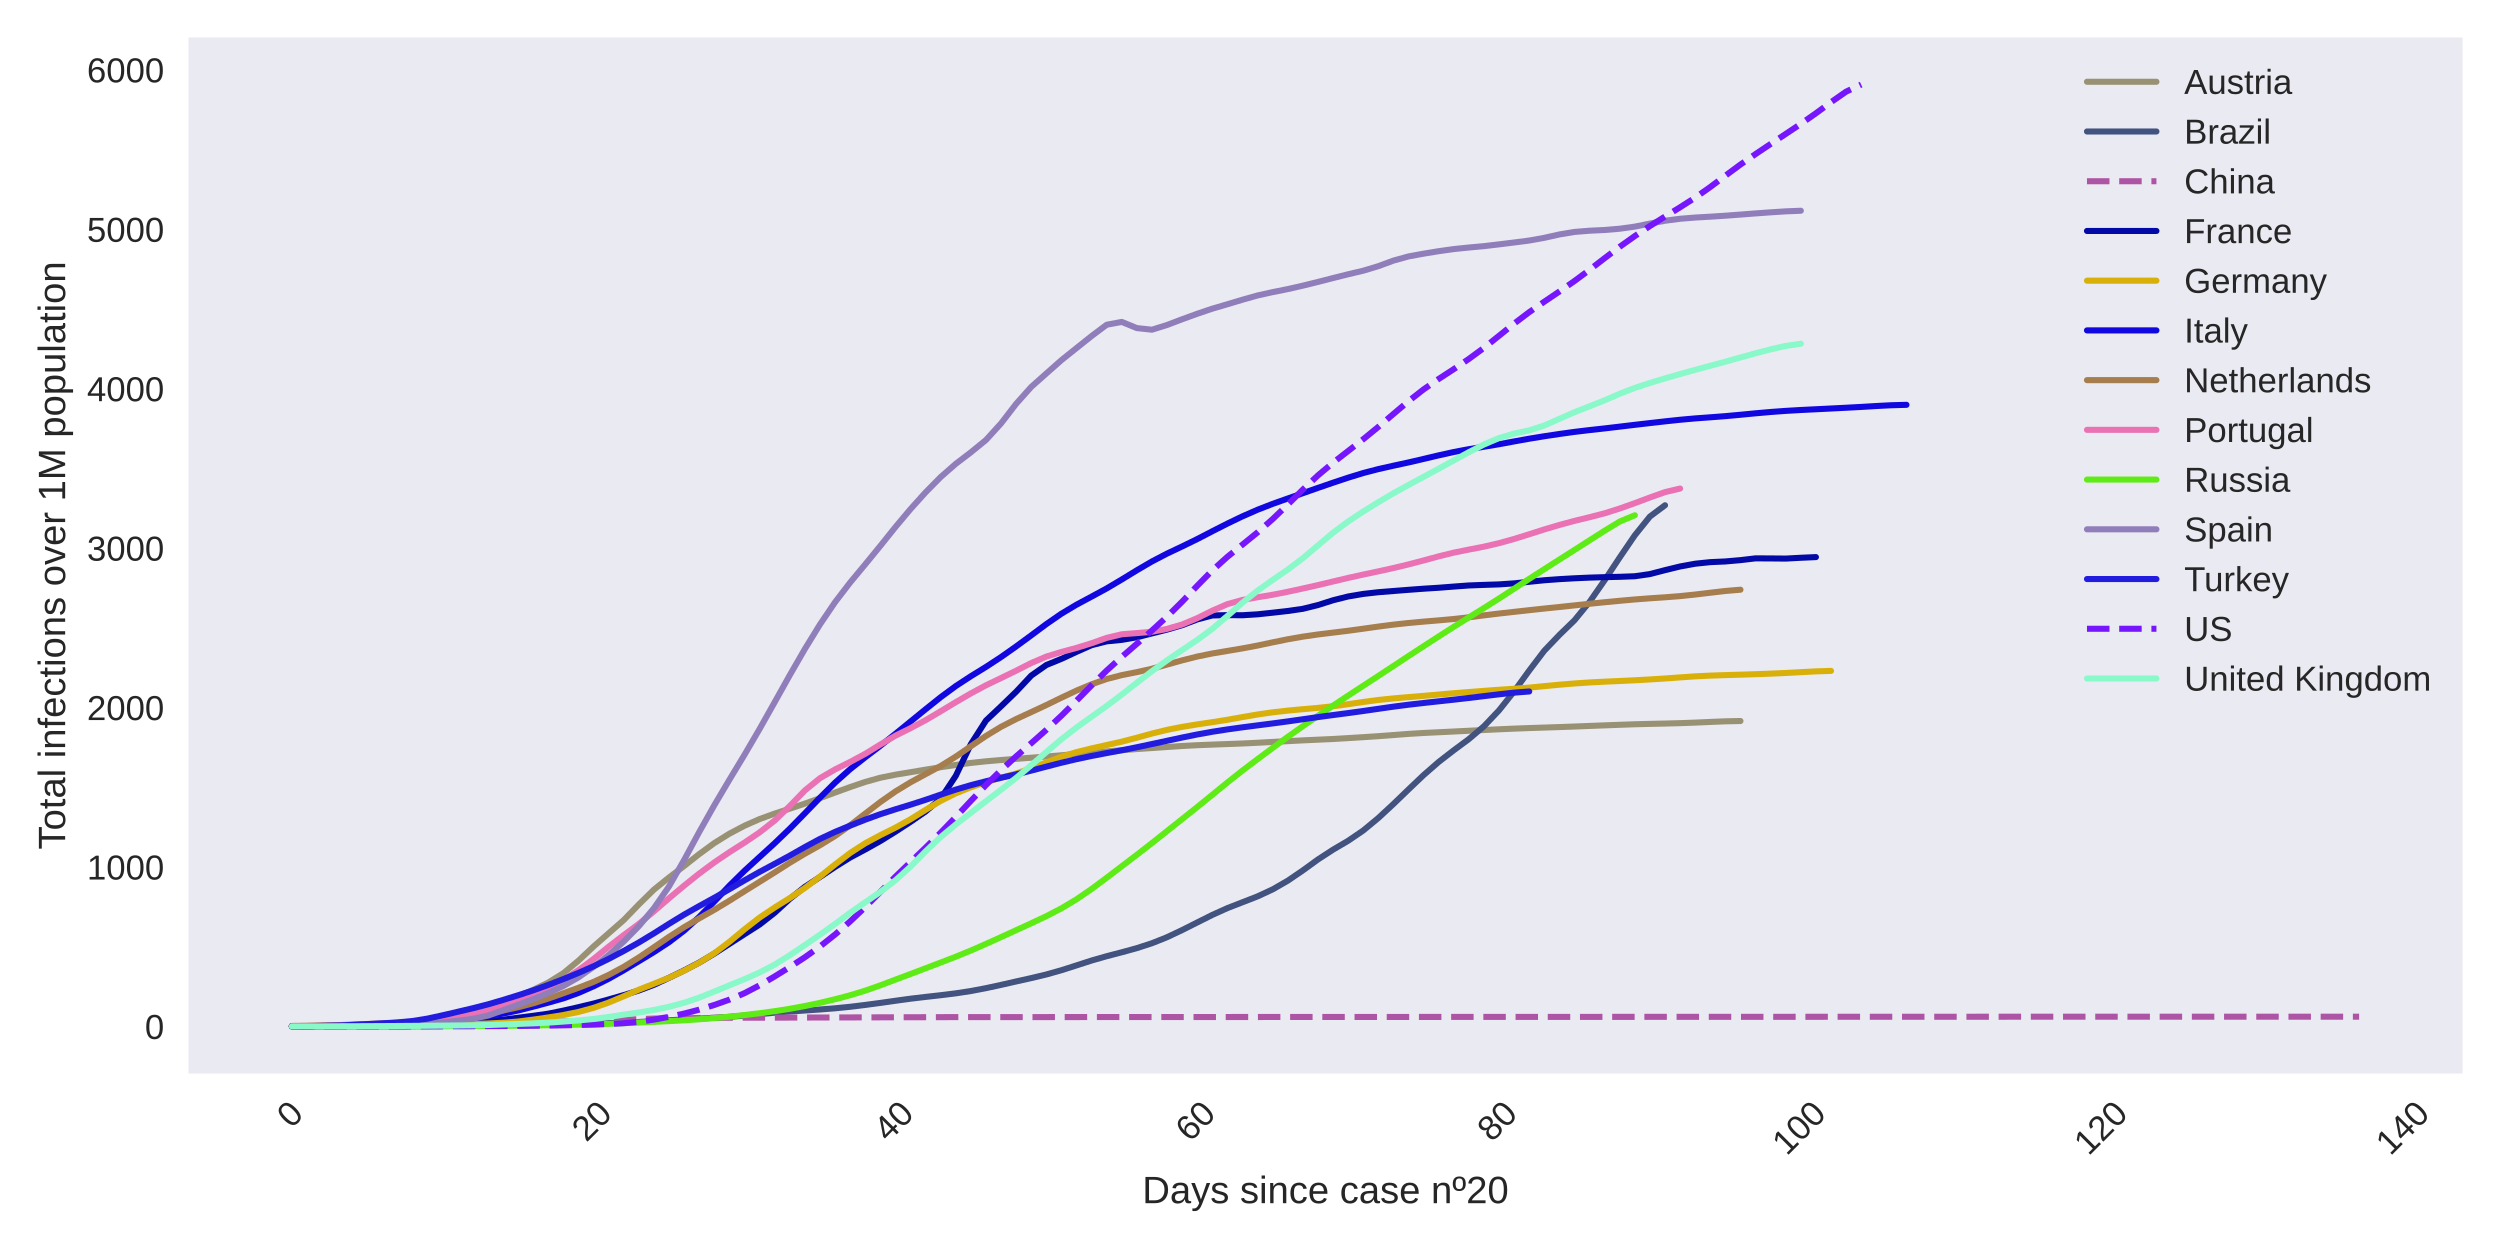 <?xml version="1.0" encoding="utf-8" standalone="no"?>
<!DOCTYPE svg PUBLIC "-//W3C//DTD SVG 1.1//EN"
  "http://www.w3.org/Graphics/SVG/1.1/DTD/svg11.dtd">
<!-- Created with matplotlib (https://matplotlib.org/) -->
<svg height="360pt" version="1.1" viewBox="0 0 720 360" width="720pt" xmlns="http://www.w3.org/2000/svg" xmlns:xlink="http://www.w3.org/1999/xlink">
 <defs>
  <style type="text/css">
*{stroke-linecap:butt;stroke-linejoin:round;}
  </style>
 </defs>
 <g id="figure_1">
  <g id="patch_1">
   <path d="M 0 360 
L 720 360 
L 720 0 
L 0 0 
z
" style="fill:#ffffff;"/>
  </g>
  <g id="axes_1">
   <g id="patch_2">
    <path d="M 54.29 309.155 
L 709.2 309.155 
L 709.2 10.8 
L 54.29 10.8 
z
" style="fill:#eaeaf2;"/>
   </g>
   <g id="matplotlib.axis_1">
    <g id="xtick_1">
     <g id="line2d_1"/>
     <g id="text_1">
      <!-- 0 -->
      <defs>
       <path d="M 51.703 34.422 
Q 51.703 24.516 49.828 17.75 
Q 47.953 10.984 44.703 6.812 
Q 41.453 2.641 37.062 0.828 
Q 32.672 -0.984 27.688 -0.984 
Q 22.656 -0.984 18.312 0.828 
Q 13.969 2.641 10.766 6.781 
Q 7.562 10.938 5.734 17.703 
Q 3.906 24.469 3.906 34.422 
Q 3.906 44.828 5.734 51.641 
Q 7.562 58.453 10.781 62.5 
Q 14.016 66.547 18.406 68.188 
Q 22.797 69.828 27.984 69.828 
Q 32.906 69.828 37.219 68.188 
Q 41.547 66.547 44.766 62.5 
Q 48 58.453 49.844 51.641 
Q 51.703 44.828 51.703 34.422 
z
M 42.781 34.422 
Q 42.781 42.625 41.797 48.062 
Q 40.828 53.516 38.922 56.766 
Q 37.016 60.016 34.25 61.359 
Q 31.5 62.703 27.984 62.703 
Q 24.266 62.703 21.438 61.328 
Q 18.609 59.969 16.672 56.719 
Q 14.75 53.469 13.766 48.016 
Q 12.797 42.578 12.797 34.422 
Q 12.797 26.516 13.797 21.094 
Q 14.797 15.672 16.719 12.375 
Q 18.656 9.078 21.438 7.641 
Q 24.219 6.203 27.781 6.203 
Q 31.25 6.203 34.031 7.641 
Q 36.812 9.078 38.734 12.375 
Q 40.672 15.672 41.719 21.094 
Q 42.781 26.516 42.781 34.422 
z
" id="LiberationSans-48"/>
      </defs>
      <g style="fill:#262626;" transform="translate(83.921 325.212)rotate(-45)scale(0.1 -0.1)">
       <use xlink:href="#LiberationSans-48"/>
      </g>
     </g>
    </g>
    <g id="xtick_2">
     <g id="line2d_2"/>
     <g id="text_2">
      <!-- 20 -->
      <defs>
       <path d="M 5.031 0 
L 5.031 6.203 
Q 7.516 11.922 11.109 16.281 
Q 14.703 20.656 18.656 24.188 
Q 22.609 27.734 26.484 30.766 
Q 30.375 33.797 33.5 36.812 
Q 36.625 39.844 38.547 43.156 
Q 40.484 46.484 40.484 50.688 
Q 40.484 53.609 39.594 55.828 
Q 38.719 58.062 37.062 59.562 
Q 35.406 61.078 33.078 61.828 
Q 30.766 62.594 27.938 62.594 
Q 25.297 62.594 22.969 61.859 
Q 20.656 61.141 18.844 59.672 
Q 17.047 58.203 15.891 56.031 
Q 14.75 53.859 14.406 50.984 
L 5.422 51.812 
Q 5.859 55.516 7.469 58.781 
Q 9.078 62.062 11.906 64.531 
Q 14.75 67 18.719 68.406 
Q 22.703 69.828 27.938 69.828 
Q 33.062 69.828 37.062 68.609 
Q 41.062 67.391 43.812 64.984 
Q 46.578 62.594 48.047 59.078 
Q 49.516 55.562 49.516 50.984 
Q 49.516 47.516 48.266 44.391 
Q 47.016 41.266 44.938 38.422 
Q 42.875 35.594 40.141 32.953 
Q 37.406 30.328 34.422 27.812 
Q 31.453 25.297 28.422 22.828 
Q 25.391 20.359 22.719 17.859 
Q 20.062 15.375 17.969 12.812 
Q 15.875 10.25 14.703 7.469 
L 50.594 7.469 
L 50.594 0 
z
" id="LiberationSans-50"/>
      </defs>
      <g style="fill:#262626;" transform="translate(168.871 329.144)rotate(-45)scale(0.1 -0.1)">
       <use xlink:href="#LiberationSans-50"/>
       <use x="55.615" xlink:href="#LiberationSans-48"/>
      </g>
     </g>
    </g>
    <g id="xtick_3">
     <g id="line2d_3"/>
     <g id="text_3">
      <!-- 40 -->
      <defs>
       <path d="M 43.016 15.578 
L 43.016 0 
L 34.719 0 
L 34.719 15.578 
L 2.297 15.578 
L 2.297 22.406 
L 33.797 68.797 
L 43.016 68.797 
L 43.016 22.516 
L 52.688 22.516 
L 52.688 15.578 
z
M 34.719 58.891 
Q 34.625 58.641 34.234 57.938 
Q 33.844 57.234 33.344 56.344 
Q 32.859 55.469 32.344 54.562 
Q 31.844 53.656 31.453 53.078 
L 13.812 27.094 
Q 13.578 26.703 13.109 26.062 
Q 12.641 25.438 12.156 24.781 
Q 11.672 24.125 11.172 23.484 
Q 10.688 22.859 10.406 22.516 
L 34.719 22.516 
z
" id="LiberationSans-52"/>
      </defs>
      <g style="fill:#262626;" transform="translate(255.786 329.144)rotate(-45)scale(0.1 -0.1)">
       <use xlink:href="#LiberationSans-52"/>
       <use x="55.615" xlink:href="#LiberationSans-48"/>
      </g>
     </g>
    </g>
    <g id="xtick_4">
     <g id="line2d_4"/>
     <g id="text_4">
      <!-- 60 -->
      <defs>
       <path d="M 51.219 22.516 
Q 51.219 17.328 49.781 13 
Q 48.344 8.688 45.531 5.578 
Q 42.719 2.484 38.562 0.75 
Q 34.422 -0.984 29 -0.984 
Q 23 -0.984 18.5 1.312 
Q 14.016 3.609 11.031 7.922 
Q 8.062 12.25 6.562 18.531 
Q 5.078 24.812 5.078 32.812 
Q 5.078 42 6.766 48.922 
Q 8.453 55.859 11.625 60.5 
Q 14.797 65.141 19.359 67.484 
Q 23.922 69.828 29.688 69.828 
Q 33.203 69.828 36.281 69.094 
Q 39.359 68.359 41.875 66.719 
Q 44.391 65.094 46.281 62.406 
Q 48.188 59.719 49.312 55.812 
L 40.922 54.297 
Q 39.547 58.734 36.547 60.719 
Q 33.547 62.703 29.594 62.703 
Q 25.984 62.703 23.047 60.984 
Q 20.125 59.281 18.062 55.875 
Q 16.016 52.484 14.906 47.359 
Q 13.812 42.234 13.812 35.406 
Q 16.219 39.844 20.562 42.156 
Q 24.906 44.484 30.516 44.484 
Q 35.203 44.484 39.016 42.969 
Q 42.828 41.453 45.531 38.594 
Q 48.25 35.75 49.734 31.672 
Q 51.219 27.594 51.219 22.516 
z
M 42.281 22.125 
Q 42.281 25.688 41.406 28.562 
Q 40.531 31.453 38.766 33.469 
Q 37.016 35.5 34.422 36.594 
Q 31.844 37.703 28.422 37.703 
Q 26.031 37.703 23.578 36.984 
Q 21.141 36.281 19.156 34.688 
Q 17.188 33.109 15.938 30.516 
Q 14.703 27.938 14.703 24.219 
Q 14.703 20.406 15.672 17.109 
Q 16.656 13.812 18.484 11.375 
Q 20.312 8.938 22.891 7.516 
Q 25.484 6.109 28.719 6.109 
Q 31.891 6.109 34.406 7.203 
Q 36.922 8.297 38.672 10.375 
Q 40.438 12.453 41.359 15.422 
Q 42.281 18.406 42.281 22.125 
z
" id="LiberationSans-54"/>
      </defs>
      <g style="fill:#262626;" transform="translate(342.702 329.144)rotate(-45)scale(0.1 -0.1)">
       <use xlink:href="#LiberationSans-54"/>
       <use x="55.615" xlink:href="#LiberationSans-48"/>
      </g>
     </g>
    </g>
    <g id="xtick_5">
     <g id="line2d_5"/>
     <g id="text_5">
      <!-- 80 -->
      <defs>
       <path d="M 51.266 19.188 
Q 51.266 14.797 49.875 11.109 
Q 48.484 7.422 45.625 4.734 
Q 42.781 2.047 38.328 0.531 
Q 33.891 -0.984 27.828 -0.984 
Q 21.781 -0.984 17.359 0.531 
Q 12.938 2.047 10.031 4.703 
Q 7.125 7.375 5.734 11.062 
Q 4.344 14.75 4.344 19.094 
Q 4.344 22.859 5.484 25.781 
Q 6.641 28.719 8.562 30.828 
Q 10.5 32.953 12.969 34.25 
Q 15.438 35.547 18.062 35.984 
L 18.062 36.188 
Q 15.188 36.859 12.906 38.375 
Q 10.641 39.891 9.094 42.016 
Q 7.562 44.141 6.75 46.719 
Q 5.953 49.312 5.953 52.203 
Q 5.953 55.812 7.344 59 
Q 8.734 62.203 11.469 64.625 
Q 14.203 67.047 18.25 68.438 
Q 22.312 69.828 27.641 69.828 
Q 33.25 69.828 37.375 68.406 
Q 41.5 67 44.203 64.578 
Q 46.922 62.156 48.234 58.938 
Q 49.562 55.719 49.562 52.094 
Q 49.562 49.266 48.75 46.672 
Q 47.953 44.094 46.406 41.969 
Q 44.875 39.844 42.594 38.344 
Q 40.328 36.859 37.359 36.281 
L 37.359 36.078 
Q 40.328 35.594 42.859 34.297 
Q 45.406 33.016 47.266 30.891 
Q 49.125 28.766 50.188 25.828 
Q 51.266 22.906 51.266 19.188 
z
M 40.438 51.609 
Q 40.438 54.203 39.766 56.344 
Q 39.109 58.5 37.594 60.031 
Q 36.078 61.578 33.641 62.422 
Q 31.203 63.281 27.641 63.281 
Q 24.172 63.281 21.781 62.422 
Q 19.391 61.578 17.844 60.031 
Q 16.312 58.5 15.625 56.344 
Q 14.938 54.203 14.938 51.609 
Q 14.938 49.562 15.469 47.406 
Q 16.016 45.266 17.422 43.5 
Q 18.844 41.75 21.328 40.625 
Q 23.828 39.5 27.734 39.5 
Q 31.891 39.5 34.406 40.625 
Q 36.922 41.75 38.25 43.5 
Q 39.594 45.266 40.016 47.406 
Q 40.438 49.562 40.438 51.609 
z
M 42.141 20.016 
Q 42.141 22.516 41.453 24.828 
Q 40.766 27.156 39.109 28.938 
Q 37.453 30.719 34.641 31.812 
Q 31.844 32.906 27.641 32.906 
Q 23.781 32.906 21.062 31.812 
Q 18.359 30.719 16.672 28.906 
Q 14.984 27.094 14.203 24.719 
Q 13.422 22.359 13.422 19.828 
Q 13.422 16.656 14.203 14.031 
Q 14.984 11.422 16.688 9.547 
Q 18.406 7.672 21.188 6.641 
Q 23.969 5.609 27.938 5.609 
Q 31.938 5.609 34.672 6.641 
Q 37.406 7.672 39.062 9.547 
Q 40.719 11.422 41.422 14.078 
Q 42.141 16.75 42.141 20.016 
z
" id="LiberationSans-56"/>
      </defs>
      <g style="fill:#262626;" transform="translate(429.618 329.144)rotate(-45)scale(0.1 -0.1)">
       <use xlink:href="#LiberationSans-56"/>
       <use x="55.615" xlink:href="#LiberationSans-48"/>
      </g>
     </g>
    </g>
    <g id="xtick_6">
     <g id="line2d_6"/>
     <g id="text_6">
      <!-- 100 -->
      <defs>
       <path d="M 7.625 0 
L 7.625 7.469 
L 25.141 7.469 
L 25.141 60.406 
L 9.625 49.312 
L 9.625 57.625 
L 25.875 68.797 
L 33.984 68.797 
L 33.984 7.469 
L 50.734 7.469 
L 50.734 0 
z
" id="LiberationSans-49"/>
      </defs>
      <g style="fill:#262626;" transform="translate(514.568 333.076)rotate(-45)scale(0.1 -0.1)">
       <use xlink:href="#LiberationSans-49"/>
       <use x="55.615" xlink:href="#LiberationSans-48"/>
       <use x="111.23" xlink:href="#LiberationSans-48"/>
      </g>
     </g>
    </g>
    <g id="xtick_7">
     <g id="line2d_7"/>
     <g id="text_7">
      <!-- 120 -->
      <g style="fill:#262626;" transform="translate(601.483 333.076)rotate(-45)scale(0.1 -0.1)">
       <use xlink:href="#LiberationSans-49"/>
       <use x="55.615" xlink:href="#LiberationSans-50"/>
       <use x="111.23" xlink:href="#LiberationSans-48"/>
      </g>
     </g>
    </g>
    <g id="xtick_8">
     <g id="line2d_8"/>
     <g id="text_8">
      <!-- 140 -->
      <g style="fill:#262626;" transform="translate(688.399 333.076)rotate(-45)scale(0.1 -0.1)">
       <use xlink:href="#LiberationSans-49"/>
       <use x="55.615" xlink:href="#LiberationSans-52"/>
       <use x="111.23" xlink:href="#LiberationSans-48"/>
      </g>
     </g>
    </g>
    <g id="text_9">
     <!-- Days since case nº20 -->
     <defs>
      <path d="M 67.438 35.109 
Q 67.438 26.516 64.844 19.938 
Q 62.25 13.375 57.75 8.953 
Q 53.266 4.547 47.141 2.266 
Q 41.016 0 33.938 0 
L 8.203 0 
L 8.203 68.797 
L 30.953 68.797 
Q 38.922 68.797 45.625 66.812 
Q 52.344 64.844 57.172 60.719 
Q 62.016 56.594 64.719 50.234 
Q 67.438 43.891 67.438 35.109 
z
M 58.062 35.109 
Q 58.062 42.094 56.047 47.047 
Q 54.047 52 50.438 55.172 
Q 46.828 58.344 41.797 59.828 
Q 36.766 61.328 30.766 61.328 
L 17.531 61.328 
L 17.531 7.469 
L 32.859 7.469 
Q 38.281 7.469 42.891 9.219 
Q 47.516 10.984 50.875 14.453 
Q 54.25 17.922 56.156 23.094 
Q 58.062 28.266 58.062 35.109 
z
" id="LiberationSans-68"/>
      <path d="M 20.219 -0.984 
Q 12.25 -0.984 8.25 3.219 
Q 4.25 7.422 4.25 14.75 
Q 4.25 19.969 6.219 23.312 
Q 8.203 26.656 11.391 28.562 
Q 14.594 30.469 18.688 31.203 
Q 22.797 31.938 27.047 32.031 
L 38.922 32.234 
L 38.922 35.109 
Q 38.922 38.375 38.234 40.672 
Q 37.547 42.969 36.125 44.375 
Q 34.719 45.797 32.594 46.453 
Q 30.469 47.125 27.594 47.125 
Q 25.047 47.125 23 46.75 
Q 20.953 46.391 19.438 45.438 
Q 17.922 44.484 16.984 42.844 
Q 16.062 41.219 15.766 38.719 
L 6.594 39.547 
Q 7.078 42.672 8.438 45.281 
Q 9.812 47.906 12.328 49.797 
Q 14.844 51.703 18.625 52.75 
Q 22.406 53.812 27.781 53.812 
Q 37.75 53.812 42.766 49.234 
Q 47.797 44.672 47.797 36.031 
L 47.797 13.281 
Q 47.797 9.375 48.828 7.391 
Q 49.859 5.422 52.734 5.422 
Q 53.469 5.422 54.203 5.516 
Q 54.938 5.609 55.609 5.766 
L 55.609 0.297 
Q 53.953 -0.094 52.312 -0.281 
Q 50.688 -0.484 48.828 -0.484 
Q 46.344 -0.484 44.562 0.172 
Q 42.781 0.828 41.656 2.172 
Q 40.531 3.516 39.938 5.484 
Q 39.359 7.469 39.203 10.109 
L 38.922 10.109 
Q 37.5 7.562 35.812 5.516 
Q 34.125 3.469 31.875 2.031 
Q 29.641 0.594 26.781 -0.188 
Q 23.922 -0.984 20.219 -0.984 
z
M 22.219 5.609 
Q 26.422 5.609 29.562 7.141 
Q 32.719 8.688 34.781 11.078 
Q 36.859 13.484 37.891 16.312 
Q 38.922 19.141 38.922 21.734 
L 38.922 26.078 
L 29.297 25.875 
Q 26.078 25.828 23.172 25.406 
Q 20.266 25 18.062 23.781 
Q 15.875 22.562 14.578 20.359 
Q 13.281 18.172 13.281 14.594 
Q 13.281 10.297 15.594 7.953 
Q 17.922 5.609 22.219 5.609 
z
" id="LiberationSans-97"/>
      <path d="M 29.5 0 
Q 27.641 -4.781 25.703 -8.609 
Q 23.781 -12.453 21.391 -15.156 
Q 19 -17.875 16.062 -19.312 
Q 13.141 -20.75 9.328 -20.75 
Q 7.672 -20.75 6.25 -20.656 
Q 4.828 -20.562 3.266 -20.219 
L 3.266 -13.625 
Q 4.203 -13.766 5.375 -13.844 
Q 6.547 -13.922 7.375 -13.922 
Q 11.234 -13.922 14.547 -11.031 
Q 17.875 -8.156 20.359 -1.859 
L 21.188 0.25 
L 0.25 52.828 
L 9.625 52.828 
L 20.75 23.641 
Q 21.234 22.312 21.984 20.109 
Q 22.75 17.922 23.5 15.719 
Q 24.266 13.531 24.844 11.766 
Q 25.438 10.016 25.531 9.578 
Q 25.688 10.109 26.25 11.688 
Q 26.812 13.281 27.516 15.234 
Q 28.219 17.188 28.953 19.188 
Q 29.688 21.188 30.172 22.656 
L 40.531 52.828 
L 49.812 52.828 
z
" id="LiberationSans-121"/>
      <path d="M 46.391 14.594 
Q 46.391 10.891 44.938 7.984 
Q 43.5 5.078 40.766 3.094 
Q 38.031 1.125 34.047 0.062 
Q 30.078 -0.984 24.953 -0.984 
Q 20.359 -0.984 16.672 -0.266 
Q 12.984 0.438 10.203 2 
Q 7.422 3.562 5.531 6.125 
Q 3.656 8.688 2.781 12.406 
L 10.547 13.922 
Q 11.672 9.672 15.188 7.688 
Q 18.703 5.719 24.953 5.719 
Q 27.781 5.719 30.141 6.109 
Q 32.516 6.5 34.219 7.453 
Q 35.938 8.406 36.891 9.984 
Q 37.844 11.578 37.844 13.922 
Q 37.844 16.312 36.719 17.844 
Q 35.594 19.391 33.594 20.406 
Q 31.594 21.438 28.734 22.188 
Q 25.875 22.953 22.469 23.875 
Q 19.281 24.703 16.156 25.734 
Q 13.031 26.766 10.516 28.438 
Q 8.016 30.125 6.453 32.609 
Q 4.891 35.109 4.891 38.875 
Q 4.891 46.094 10.031 49.875 
Q 15.188 53.656 25.047 53.656 
Q 33.797 53.656 38.938 50.578 
Q 44.094 47.516 45.453 40.719 
L 37.547 39.75 
Q 37.109 41.797 35.938 43.188 
Q 34.766 44.578 33.109 45.438 
Q 31.453 46.297 29.375 46.656 
Q 27.297 47.016 25.047 47.016 
Q 19.094 47.016 16.25 45.203 
Q 13.422 43.406 13.422 39.75 
Q 13.422 37.594 14.469 36.203 
Q 15.531 34.812 17.406 33.859 
Q 19.281 32.906 21.922 32.203 
Q 24.562 31.5 27.734 30.719 
Q 29.828 30.172 32.031 29.562 
Q 34.234 28.953 36.297 28.094 
Q 38.375 27.25 40.203 26.094 
Q 42.047 24.953 43.406 23.344 
Q 44.781 21.734 45.578 19.578 
Q 46.391 17.438 46.391 14.594 
z
" id="LiberationSans-115"/>
      <path id="LiberationSans-32"/>
      <path d="M 6.688 64.062 
L 6.688 72.469 
L 15.484 72.469 
L 15.484 64.062 
z
M 6.688 0 
L 6.688 52.828 
L 15.484 52.828 
L 15.484 0 
z
" id="LiberationSans-105"/>
      <path d="M 40.281 0 
L 40.281 33.5 
Q 40.281 37.359 39.719 39.938 
Q 39.156 42.531 37.891 44.109 
Q 36.625 45.703 34.547 46.359 
Q 32.469 47.016 29.391 47.016 
Q 26.266 47.016 23.75 45.922 
Q 21.234 44.828 19.453 42.75 
Q 17.672 40.672 16.688 37.625 
Q 15.719 34.578 15.719 30.609 
L 15.719 0 
L 6.938 0 
L 6.938 41.547 
Q 6.938 43.219 6.906 45.047 
Q 6.891 46.875 6.828 48.5 
Q 6.781 50.141 6.734 51.312 
Q 6.688 52.484 6.641 52.828 
L 14.938 52.828 
Q 14.984 52.594 15.031 51.516 
Q 15.094 50.438 15.156 49.047 
Q 15.234 47.656 15.281 46.219 
Q 15.328 44.781 15.328 43.797 
L 15.484 43.797 
Q 16.75 46.094 18.266 47.953 
Q 19.781 49.812 21.781 51.094 
Q 23.781 52.391 26.359 53.094 
Q 28.953 53.812 32.375 53.812 
Q 36.766 53.812 39.938 52.734 
Q 43.109 51.656 45.156 49.406 
Q 47.219 47.172 48.172 43.625 
Q 49.125 40.094 49.125 35.203 
L 49.125 0 
z
" id="LiberationSans-110"/>
      <path d="M 13.422 26.656 
Q 13.422 22.125 14.078 18.312 
Q 14.75 14.5 16.312 11.734 
Q 17.875 8.984 20.438 7.469 
Q 23 5.953 26.766 5.953 
Q 31.453 5.953 34.594 8.484 
Q 37.75 11.031 38.484 16.312 
L 47.359 15.719 
Q 46.922 12.453 45.453 9.422 
Q 44 6.391 41.484 4.094 
Q 38.969 1.812 35.344 0.406 
Q 31.734 -0.984 27 -0.984 
Q 20.797 -0.984 16.453 1.109 
Q 12.109 3.219 9.391 6.906 
Q 6.688 10.594 5.469 15.594 
Q 4.25 20.609 4.25 26.469 
Q 4.25 31.781 5.125 35.859 
Q 6 39.938 7.594 42.984 
Q 9.188 46.047 11.328 48.125 
Q 13.484 50.203 15.984 51.438 
Q 18.5 52.688 21.281 53.25 
Q 24.078 53.812 26.906 53.812 
Q 31.344 53.812 34.812 52.594 
Q 38.281 51.375 40.797 49.25 
Q 43.312 47.125 44.875 44.234 
Q 46.438 41.359 47.078 38.031 
L 38.031 37.359 
Q 37.359 41.75 34.562 44.328 
Q 31.781 46.922 26.656 46.922 
Q 22.906 46.922 20.391 45.672 
Q 17.875 44.438 16.312 41.922 
Q 14.75 39.406 14.078 35.594 
Q 13.422 31.781 13.422 26.656 
z
" id="LiberationSans-99"/>
      <path d="M 13.484 24.562 
Q 13.484 20.406 14.328 16.906 
Q 15.188 13.422 16.969 10.906 
Q 18.75 8.406 21.531 7 
Q 24.312 5.609 28.219 5.609 
Q 33.938 5.609 37.375 7.906 
Q 40.828 10.203 42.047 13.719 
L 49.75 11.531 
Q 48.922 9.328 47.438 7.109 
Q 45.953 4.891 43.453 3.094 
Q 40.969 1.312 37.234 0.156 
Q 33.5 -0.984 28.219 -0.984 
Q 16.5 -0.984 10.375 6 
Q 4.25 12.984 4.25 26.766 
Q 4.25 34.188 6.094 39.328 
Q 7.953 44.484 11.172 47.703 
Q 14.406 50.922 18.703 52.359 
Q 23 53.812 27.875 53.812 
Q 34.516 53.812 38.984 51.656 
Q 43.453 49.516 46.156 45.719 
Q 48.875 41.938 50.016 36.812 
Q 51.172 31.688 51.172 25.734 
L 51.172 24.562 
z
M 42.094 31.297 
Q 41.359 39.656 37.844 43.484 
Q 34.328 47.312 27.734 47.312 
Q 25.531 47.312 23.109 46.609 
Q 20.703 45.906 18.656 44.094 
Q 16.609 42.281 15.188 39.172 
Q 13.766 36.078 13.578 31.297 
z
" id="LiberationSans-101"/>
      <path d="M 35.297 50.875 
Q 35.297 41.703 31 36.734 
Q 26.703 31.781 18.172 31.781 
Q 9.969 31.781 5.641 36.688 
Q 1.312 41.609 1.312 50.875 
Q 1.312 55.328 2.359 58.859 
Q 3.422 62.406 5.547 64.859 
Q 7.672 67.328 10.859 68.625 
Q 14.062 69.922 18.359 69.922 
Q 22.906 69.922 26.094 68.625 
Q 29.297 67.328 31.344 64.891 
Q 33.406 62.453 34.344 58.906 
Q 35.297 55.375 35.297 50.875 
z
M 28.031 50.875 
Q 28.031 54.938 27.422 57.609 
Q 26.812 60.297 25.578 61.891 
Q 24.359 63.484 22.594 64.141 
Q 20.844 64.797 18.5 64.797 
Q 16.156 64.797 14.328 64.141 
Q 12.5 63.484 11.25 61.859 
Q 10.016 60.25 9.375 57.562 
Q 8.734 54.891 8.734 50.875 
Q 8.734 46.781 9.422 44.094 
Q 10.109 41.406 11.344 39.797 
Q 12.594 38.188 14.297 37.547 
Q 16.016 36.922 18.109 36.922 
Q 20.516 36.922 22.344 37.547 
Q 24.172 38.188 25.438 39.797 
Q 26.703 41.406 27.359 44.094 
Q 28.031 46.781 28.031 50.875 
z
" id="LiberationSans-186"/>
     </defs>
     <g style="fill:#262626;" transform="translate(328.99 346.515)scale(0.11 -0.11)">
      <use xlink:href="#LiberationSans-68"/>
      <use x="72.217" xlink:href="#LiberationSans-97"/>
      <use x="127.832" xlink:href="#LiberationSans-121"/>
      <use x="177.832" xlink:href="#LiberationSans-115"/>
      <use x="227.832" xlink:href="#LiberationSans-32"/>
      <use x="255.615" xlink:href="#LiberationSans-115"/>
      <use x="305.615" xlink:href="#LiberationSans-105"/>
      <use x="327.832" xlink:href="#LiberationSans-110"/>
      <use x="383.447" xlink:href="#LiberationSans-99"/>
      <use x="433.447" xlink:href="#LiberationSans-101"/>
      <use x="489.062" xlink:href="#LiberationSans-32"/>
      <use x="516.846" xlink:href="#LiberationSans-99"/>
      <use x="566.846" xlink:href="#LiberationSans-97"/>
      <use x="622.461" xlink:href="#LiberationSans-115"/>
      <use x="672.461" xlink:href="#LiberationSans-101"/>
      <use x="728.076" xlink:href="#LiberationSans-32"/>
      <use x="755.859" xlink:href="#LiberationSans-110"/>
      <use x="811.475" xlink:href="#LiberationSans-186"/>
      <use x="847.998" xlink:href="#LiberationSans-50"/>
      <use x="903.613" xlink:href="#LiberationSans-48"/>
     </g>
    </g>
   </g>
   <g id="matplotlib.axis_2">
    <g id="ytick_1">
     <g id="line2d_9"/>
     <g id="text_10">
      <!-- 0 -->
      <g style="fill:#262626;" transform="translate(41.729 299.222)scale(0.1 -0.1)">
       <use xlink:href="#LiberationSans-48"/>
      </g>
     </g>
    </g>
    <g id="ytick_2">
     <g id="line2d_10"/>
     <g id="text_11">
      <!-- 1000 -->
      <g style="fill:#262626;" transform="translate(25.046 253.305)scale(0.1 -0.1)">
       <use xlink:href="#LiberationSans-49"/>
       <use x="55.615" xlink:href="#LiberationSans-48"/>
       <use x="111.23" xlink:href="#LiberationSans-48"/>
       <use x="166.846" xlink:href="#LiberationSans-48"/>
      </g>
     </g>
    </g>
    <g id="ytick_3">
     <g id="line2d_11"/>
     <g id="text_12">
      <!-- 2000 -->
      <g style="fill:#262626;" transform="translate(25.046 207.388)scale(0.1 -0.1)">
       <use xlink:href="#LiberationSans-50"/>
       <use x="55.615" xlink:href="#LiberationSans-48"/>
       <use x="111.23" xlink:href="#LiberationSans-48"/>
       <use x="166.846" xlink:href="#LiberationSans-48"/>
      </g>
     </g>
    </g>
    <g id="ytick_4">
     <g id="line2d_12"/>
     <g id="text_13">
      <!-- 3000 -->
      <defs>
       <path d="M 51.219 19 
Q 51.219 14.266 49.672 10.547 
Q 48.141 6.844 45.188 4.266 
Q 42.234 1.703 37.859 0.359 
Q 33.5 -0.984 27.875 -0.984 
Q 21.484 -0.984 17.109 0.609 
Q 12.75 2.203 9.906 4.812 
Q 7.078 7.422 5.656 10.766 
Q 4.25 14.109 3.812 17.672 
L 12.891 18.5 
Q 13.281 15.766 14.328 13.516 
Q 15.375 11.281 17.188 9.672 
Q 19 8.062 21.625 7.172 
Q 24.266 6.297 27.875 6.297 
Q 34.516 6.297 38.297 9.562 
Q 42.094 12.844 42.094 19.281 
Q 42.094 23.094 40.406 25.406 
Q 38.719 27.734 36.203 29.031 
Q 33.688 30.328 30.734 30.766 
Q 27.781 31.203 25.297 31.203 
L 20.312 31.203 
L 20.312 38.812 
L 25.094 38.812 
Q 27.594 38.812 30.266 39.328 
Q 32.953 39.844 35.172 41.188 
Q 37.406 42.531 38.844 44.828 
Q 40.281 47.125 40.281 50.688 
Q 40.281 56.203 37.031 59.391 
Q 33.797 62.594 27.391 62.594 
Q 21.578 62.594 17.984 59.609 
Q 14.406 56.641 13.812 51.219 
L 4.984 51.906 
Q 5.516 56.453 7.469 59.812 
Q 9.422 63.188 12.422 65.406 
Q 15.438 67.625 19.281 68.719 
Q 23.141 69.828 27.484 69.828 
Q 33.25 69.828 37.391 68.375 
Q 41.547 66.938 44.188 64.469 
Q 46.828 62.016 48.062 58.688 
Q 49.312 55.375 49.312 51.609 
Q 49.312 48.578 48.484 45.938 
Q 47.656 43.312 45.891 41.203 
Q 44.141 39.109 41.422 37.594 
Q 38.719 36.078 34.906 35.297 
L 34.906 35.109 
Q 39.062 34.672 42.141 33.219 
Q 45.219 31.781 47.219 29.625 
Q 49.219 27.484 50.219 24.75 
Q 51.219 22.016 51.219 19 
z
" id="LiberationSans-51"/>
      </defs>
      <g style="fill:#262626;" transform="translate(25.046 161.471)scale(0.1 -0.1)">
       <use xlink:href="#LiberationSans-51"/>
       <use x="55.615" xlink:href="#LiberationSans-48"/>
       <use x="111.23" xlink:href="#LiberationSans-48"/>
       <use x="166.846" xlink:href="#LiberationSans-48"/>
      </g>
     </g>
    </g>
    <g id="ytick_5">
     <g id="line2d_13"/>
     <g id="text_14">
      <!-- 4000 -->
      <g style="fill:#262626;" transform="translate(25.046 115.554)scale(0.1 -0.1)">
       <use xlink:href="#LiberationSans-52"/>
       <use x="55.615" xlink:href="#LiberationSans-48"/>
       <use x="111.23" xlink:href="#LiberationSans-48"/>
       <use x="166.846" xlink:href="#LiberationSans-48"/>
      </g>
     </g>
    </g>
    <g id="ytick_6">
     <g id="line2d_14"/>
     <g id="text_15">
      <!-- 5000 -->
      <defs>
       <path d="M 51.422 22.406 
Q 51.422 17.234 49.859 12.938 
Q 48.297 8.641 45.219 5.531 
Q 42.141 2.438 37.578 0.719 
Q 33.016 -0.984 27 -0.984 
Q 21.578 -0.984 17.547 0.281 
Q 13.531 1.562 10.734 3.781 
Q 7.953 6 6.312 8.984 
Q 4.688 11.969 4 15.375 
L 12.891 16.406 
Q 13.422 14.453 14.391 12.625 
Q 15.375 10.797 17.062 9.344 
Q 18.75 7.906 21.219 7.047 
Q 23.688 6.203 27.203 6.203 
Q 30.609 6.203 33.391 7.25 
Q 36.188 8.297 38.156 10.344 
Q 40.141 12.406 41.203 15.375 
Q 42.281 18.359 42.281 22.219 
Q 42.281 25.391 41.25 28.047 
Q 40.234 30.719 38.328 32.641 
Q 36.422 34.578 33.656 35.641 
Q 30.906 36.719 27.391 36.719 
Q 25.203 36.719 23.344 36.328 
Q 21.484 35.938 19.891 35.25 
Q 18.312 34.578 17.016 33.672 
Q 15.719 32.766 14.594 31.781 
L 6 31.781 
L 8.297 68.797 
L 47.406 68.797 
L 47.406 61.328 
L 16.312 61.328 
L 14.984 39.5 
Q 17.328 41.312 20.844 42.594 
Q 24.359 43.891 29.203 43.891 
Q 34.328 43.891 38.422 42.328 
Q 42.531 40.766 45.406 37.906 
Q 48.297 35.062 49.859 31.109 
Q 51.422 27.156 51.422 22.406 
z
" id="LiberationSans-53"/>
      </defs>
      <g style="fill:#262626;" transform="translate(25.046 69.637)scale(0.1 -0.1)">
       <use xlink:href="#LiberationSans-53"/>
       <use x="55.615" xlink:href="#LiberationSans-48"/>
       <use x="111.23" xlink:href="#LiberationSans-48"/>
       <use x="166.846" xlink:href="#LiberationSans-48"/>
      </g>
     </g>
    </g>
    <g id="ytick_7">
     <g id="line2d_15"/>
     <g id="text_16">
      <!-- 6000 -->
      <g style="fill:#262626;" transform="translate(25.046 23.719)scale(0.1 -0.1)">
       <use xlink:href="#LiberationSans-54"/>
       <use x="55.615" xlink:href="#LiberationSans-48"/>
       <use x="111.23" xlink:href="#LiberationSans-48"/>
       <use x="166.846" xlink:href="#LiberationSans-48"/>
      </g>
     </g>
    </g>
    <g id="text_17">
     <!-- Total infections over 1M population -->
     <defs>
      <path d="M 35.156 61.188 
L 35.156 0 
L 25.875 0 
L 25.875 61.188 
L 2.25 61.188 
L 2.25 68.797 
L 58.797 68.797 
L 58.797 61.188 
z
" id="LiberationSans-84"/>
      <path d="M 51.422 26.469 
Q 51.422 12.594 45.312 5.797 
Q 39.203 -0.984 27.594 -0.984 
Q 22.078 -0.984 17.719 0.672 
Q 13.375 2.344 10.375 5.766 
Q 7.375 9.188 5.781 14.328 
Q 4.203 19.484 4.203 26.469 
Q 4.203 53.812 27.875 53.812 
Q 34.031 53.812 38.5 52.094 
Q 42.969 50.391 45.828 46.969 
Q 48.688 43.562 50.047 38.422 
Q 51.422 33.297 51.422 26.469 
z
M 42.188 26.469 
Q 42.188 32.625 41.234 36.625 
Q 40.281 40.625 38.453 43.016 
Q 36.625 45.406 33.984 46.359 
Q 31.344 47.312 28.031 47.312 
Q 24.656 47.312 21.938 46.312 
Q 19.234 45.312 17.328 42.891 
Q 15.438 40.484 14.422 36.469 
Q 13.422 32.469 13.422 26.469 
Q 13.422 20.312 14.5 16.281 
Q 15.578 12.25 17.453 9.859 
Q 19.344 7.469 21.906 6.484 
Q 24.469 5.516 27.484 5.516 
Q 30.859 5.516 33.594 6.469 
Q 36.328 7.422 38.234 9.812 
Q 40.141 12.203 41.156 16.25 
Q 42.188 20.312 42.188 26.469 
z
" id="LiberationSans-111"/>
      <path d="M 27.047 0.391 
Q 25.047 -0.141 22.969 -0.453 
Q 20.906 -0.781 18.172 -0.781 
Q 7.625 -0.781 7.625 11.188 
L 7.625 46.438 
L 1.516 46.438 
L 1.516 52.828 
L 7.953 52.828 
L 10.547 64.656 
L 16.406 64.656 
L 16.406 52.828 
L 26.172 52.828 
L 26.172 46.438 
L 16.406 46.438 
L 16.406 13.094 
Q 16.406 9.281 17.641 7.734 
Q 18.891 6.203 21.969 6.203 
Q 23.25 6.203 24.438 6.391 
Q 25.641 6.594 27.047 6.891 
z
" id="LiberationSans-116"/>
      <path d="M 6.734 0 
L 6.734 72.469 
L 15.531 72.469 
L 15.531 0 
z
" id="LiberationSans-108"/>
      <path d="M 17.625 46.438 
L 17.625 0 
L 8.844 0 
L 8.844 46.438 
L 1.422 46.438 
L 1.422 52.828 
L 8.844 52.828 
L 8.844 58.797 
Q 8.844 61.672 9.375 64.141 
Q 9.906 66.609 11.344 68.438 
Q 12.797 70.266 15.281 71.312 
Q 17.781 72.359 21.734 72.359 
Q 23.297 72.359 24.969 72.219 
Q 26.656 72.078 27.938 71.781 
L 27.938 65.094 
Q 27.094 65.234 26 65.359 
Q 24.906 65.484 24.031 65.484 
Q 22.078 65.484 20.828 64.938 
Q 19.578 64.406 18.875 63.406 
Q 18.172 62.406 17.891 60.938 
Q 17.625 59.469 17.625 57.562 
L 17.625 52.828 
L 27.938 52.828 
L 27.938 46.438 
z
" id="LiberationSans-102"/>
      <path d="M 29.938 0 
L 19.531 0 
L 0.344 52.828 
L 9.719 52.828 
L 21.344 18.453 
Q 21.688 17.391 22.141 15.844 
Q 22.609 14.312 23.094 12.641 
Q 23.578 10.984 24 9.438 
Q 24.422 7.906 24.703 6.891 
Q 25 7.906 25.453 9.438 
Q 25.922 10.984 26.406 12.594 
Q 26.906 14.203 27.422 15.734 
Q 27.938 17.281 28.328 18.359 
L 40.328 52.828 
L 49.656 52.828 
z
" id="LiberationSans-118"/>
      <path d="M 6.938 0 
L 6.938 40.531 
Q 6.938 42.188 6.906 43.922 
Q 6.891 45.656 6.828 47.266 
Q 6.781 48.875 6.734 50.281 
Q 6.688 51.703 6.641 52.828 
L 14.938 52.828 
Q 14.984 51.703 15.062 50.266 
Q 15.141 48.828 15.203 47.312 
Q 15.281 45.797 15.297 44.406 
Q 15.328 43.016 15.328 42.047 
L 15.531 42.047 
Q 16.453 45.062 17.5 47.281 
Q 18.562 49.516 19.969 50.953 
Q 21.391 52.391 23.344 53.094 
Q 25.297 53.812 28.078 53.812 
Q 29.156 53.812 30.125 53.641 
Q 31.109 53.469 31.641 53.328 
L 31.641 45.266 
Q 30.766 45.516 29.594 45.625 
Q 28.422 45.75 26.953 45.75 
Q 23.922 45.75 21.797 44.375 
Q 19.672 43.016 18.328 40.594 
Q 17 38.188 16.359 34.844 
Q 15.719 31.5 15.719 27.547 
L 15.719 0 
z
" id="LiberationSans-114"/>
      <path d="M 66.703 0 
L 66.703 45.906 
Q 66.703 48.391 66.75 50.969 
Q 66.797 53.562 66.891 55.719 
Q 67 58.203 67.141 60.547 
Q 66.453 58.062 65.719 55.609 
Q 65.094 53.516 64.328 51.141 
Q 63.578 48.781 62.844 46.875 
L 45.062 0 
L 38.531 0 
L 20.516 46.875 
Q 20.219 47.609 19.891 48.578 
Q 19.578 49.562 19.203 50.656 
Q 18.844 51.766 18.469 52.906 
Q 18.109 54.047 17.781 55.172 
Q 16.938 57.766 16.156 60.547 
Q 16.219 57.812 16.312 55.125 
Q 16.406 52.828 16.453 50.312 
Q 16.5 47.797 16.5 45.906 
L 16.5 0 
L 8.203 0 
L 8.203 68.797 
L 20.453 68.797 
L 38.766 21.094 
Q 39.109 20.125 39.594 18.578 
Q 40.094 17.047 40.531 15.422 
Q 40.969 13.812 41.328 12.375 
Q 41.703 10.938 41.844 10.156 
Q 42 10.938 42.391 12.406 
Q 42.781 13.875 43.281 15.484 
Q 43.797 17.094 44.281 18.609 
Q 44.781 20.125 45.172 21.094 
L 63.141 68.797 
L 75.094 68.797 
L 75.094 0 
z
" id="LiberationSans-77"/>
      <path d="M 51.422 26.656 
Q 51.422 20.656 50.438 15.578 
Q 49.469 10.5 47.188 6.828 
Q 44.922 3.172 41.188 1.094 
Q 37.453 -0.984 31.984 -0.984 
Q 26.312 -0.984 22.062 1.172 
Q 17.828 3.328 15.578 8.203 
L 15.328 8.203 
Q 15.375 8.109 15.406 7.328 
Q 15.438 6.547 15.453 5.375 
Q 15.484 4.203 15.5 2.75 
Q 15.531 1.312 15.531 -0.094 
L 15.531 -20.75 
L 6.734 -20.75 
L 6.734 42.047 
Q 6.734 43.953 6.703 45.703 
Q 6.688 47.469 6.641 48.906 
Q 6.594 50.344 6.547 51.359 
Q 6.5 52.391 6.453 52.828 
L 14.938 52.828 
Q 14.984 52.688 15.062 51.797 
Q 15.141 50.922 15.203 49.672 
Q 15.281 48.438 15.359 47.016 
Q 15.438 45.609 15.438 44.344 
L 15.625 44.344 
Q 16.844 46.875 18.406 48.656 
Q 19.969 50.438 21.969 51.578 
Q 23.969 52.734 26.438 53.25 
Q 28.906 53.766 31.984 53.766 
Q 37.453 53.766 41.188 51.812 
Q 44.922 49.859 47.188 46.312 
Q 49.469 42.781 50.438 37.766 
Q 51.422 32.766 51.422 26.656 
z
M 42.188 26.469 
Q 42.188 31.344 41.594 35.156 
Q 41.016 38.969 39.578 41.594 
Q 38.141 44.234 35.734 45.594 
Q 33.344 46.969 29.734 46.969 
Q 26.812 46.969 24.219 46.141 
Q 21.625 45.312 19.703 42.969 
Q 17.781 40.625 16.656 36.5 
Q 15.531 32.375 15.531 25.781 
Q 15.531 20.172 16.453 16.281 
Q 17.391 12.406 19.172 10.016 
Q 20.953 7.625 23.578 6.562 
Q 26.219 5.516 29.641 5.516 
Q 33.297 5.516 35.719 6.922 
Q 38.141 8.344 39.578 11.031 
Q 41.016 13.719 41.594 17.594 
Q 42.188 21.484 42.188 26.469 
z
" id="LiberationSans-112"/>
      <path d="M 15.328 52.828 
L 15.328 19.344 
Q 15.328 15.484 15.891 12.891 
Q 16.453 10.297 17.719 8.703 
Q 19 7.125 21.062 6.469 
Q 23.141 5.812 26.219 5.812 
Q 29.344 5.812 31.859 6.906 
Q 34.375 8.016 36.156 10.078 
Q 37.938 12.156 38.906 15.203 
Q 39.891 18.266 39.891 22.219 
L 39.891 52.828 
L 48.688 52.828 
L 48.688 11.281 
Q 48.688 9.625 48.703 7.781 
Q 48.734 5.953 48.781 4.312 
Q 48.828 2.688 48.875 1.516 
Q 48.922 0.344 48.969 0 
L 40.672 0 
Q 40.625 0.25 40.578 1.312 
Q 40.531 2.391 40.453 3.781 
Q 40.375 5.172 40.328 6.609 
Q 40.281 8.062 40.281 9.031 
L 40.141 9.031 
Q 38.875 6.734 37.359 4.875 
Q 35.844 3.031 33.844 1.734 
Q 31.844 0.438 29.25 -0.266 
Q 26.656 -0.984 23.25 -0.984 
Q 18.844 -0.984 15.672 0.094 
Q 12.5 1.172 10.453 3.422 
Q 8.406 5.672 7.453 9.188 
Q 6.5 12.703 6.5 17.625 
L 6.5 52.828 
z
" id="LiberationSans-117"/>
     </defs>
     <g style="fill:#262626;" transform="translate(18.764 244.658)rotate(-90)scale(0.11 -0.11)">
      <use xlink:href="#LiberationSans-84"/>
      <use x="49.959" xlink:href="#LiberationSans-111"/>
      <use x="105.574" xlink:href="#LiberationSans-116"/>
      <use x="133.357" xlink:href="#LiberationSans-97"/>
      <use x="188.973" xlink:href="#LiberationSans-108"/>
      <use x="211.189" xlink:href="#LiberationSans-32"/>
      <use x="238.973" xlink:href="#LiberationSans-105"/>
      <use x="261.189" xlink:href="#LiberationSans-110"/>
      <use x="316.805" xlink:href="#LiberationSans-102"/>
      <use x="344.588" xlink:href="#LiberationSans-101"/>
      <use x="400.203" xlink:href="#LiberationSans-99"/>
      <use x="450.203" xlink:href="#LiberationSans-116"/>
      <use x="477.986" xlink:href="#LiberationSans-105"/>
      <use x="500.203" xlink:href="#LiberationSans-111"/>
      <use x="555.818" xlink:href="#LiberationSans-110"/>
      <use x="611.434" xlink:href="#LiberationSans-115"/>
      <use x="661.434" xlink:href="#LiberationSans-32"/>
      <use x="689.217" xlink:href="#LiberationSans-111"/>
      <use x="744.832" xlink:href="#LiberationSans-118"/>
      <use x="794.832" xlink:href="#LiberationSans-101"/>
      <use x="850.447" xlink:href="#LiberationSans-114"/>
      <use x="883.748" xlink:href="#LiberationSans-32"/>
      <use x="911.531" xlink:href="#LiberationSans-49"/>
      <use x="967.146" xlink:href="#LiberationSans-77"/>
      <use x="1050.447" xlink:href="#LiberationSans-32"/>
      <use x="1078.23" xlink:href="#LiberationSans-112"/>
      <use x="1133.846" xlink:href="#LiberationSans-111"/>
      <use x="1189.461" xlink:href="#LiberationSans-112"/>
      <use x="1245.076" xlink:href="#LiberationSans-117"/>
      <use x="1300.691" xlink:href="#LiberationSans-108"/>
      <use x="1322.908" xlink:href="#LiberationSans-97"/>
      <use x="1378.523" xlink:href="#LiberationSans-116"/>
      <use x="1406.307" xlink:href="#LiberationSans-105"/>
      <use x="1428.523" xlink:href="#LiberationSans-111"/>
      <use x="1484.139" xlink:href="#LiberationSans-110"/>
     </g>
    </g>
   </g>
   <g id="line2d_16">
    <path clip-path="url(#p2ac70f8e22)" d="M 84.059 295.47 
L 88.404 295.436 
L 92.75 295.377 
L 97.096 295.292 
L 101.442 295.181 
L 105.788 295.045 
L 110.133 294.867 
L 114.479 294.618 
L 118.825 294.282 
L 123.171 293.768 
L 127.516 293.007 
L 131.862 292.112 
L 136.208 291.143 
L 140.554 290.018 
L 144.9 288.598 
L 149.245 286.923 
L 153.591 285.063 
L 157.937 282.953 
L 162.283 280.249 
L 166.629 276.645 
L 170.974 272.562 
L 175.32 268.759 
L 179.666 264.95 
L 184.012 260.448 
L 188.358 256.188 
L 192.703 252.694 
L 197.049 249.391 
L 201.395 245.958 
L 205.741 242.791 
L 210.086 240.091 
L 214.432 237.801 
L 218.778 235.886 
L 223.124 234.307 
L 227.47 232.889 
L 231.815 231.434 
L 236.161 229.858 
L 240.507 228.249 
L 244.853 226.672 
L 249.199 225.196 
L 253.544 223.984 
L 257.89 223.109 
L 262.236 222.39 
L 266.582 221.659 
L 270.927 220.956 
L 275.273 220.299 
L 279.619 219.722 
L 283.965 219.259 
L 288.311 218.884 
L 292.656 218.551 
L 297.002 218.219 
L 301.348 217.879 
L 305.694 217.521 
L 310.04 217.144 
L 314.385 216.762 
L 318.731 216.398 
L 323.077 216.057 
L 327.423 215.727 
L 331.768 215.428 
L 336.114 215.135 
L 340.46 214.848 
L 344.806 214.62 
L 349.152 214.443 
L 353.497 214.287 
L 357.843 214.122 
L 362.189 213.914 
L 366.535 213.676 
L 370.881 213.449 
L 375.226 213.226 
L 379.572 213.028 
L 383.918 212.83 
L 388.264 212.576 
L 392.609 212.304 
L 396.955 212.019 
L 401.301 211.696 
L 405.647 211.362 
L 409.993 211.096 
L 414.338 210.886 
L 418.684 210.675 
L 423.03 210.46 
L 427.376 210.244 
L 431.722 210.034 
L 436.067 209.843 
L 440.413 209.683 
L 444.759 209.539 
L 449.105 209.397 
L 453.45 209.238 
L 457.796 209.069 
L 462.142 208.905 
L 466.488 208.739 
L 470.834 208.587 
L 475.179 208.479 
L 479.525 208.383 
L 483.871 208.269 
L 488.217 208.112 
L 492.563 207.916 
L 496.908 207.74 
L 501.254 207.653 
" style="fill:none;stroke:#989173;stroke-linecap:round;stroke-width:1.75;"/>
   </g>
   <g id="line2d_17">
    <path clip-path="url(#p2ac70f8e22)" d="M 84.059 295.594 
L 88.404 295.593 
L 92.75 295.592 
L 97.096 295.589 
L 101.442 295.582 
L 105.788 295.572 
L 110.133 295.565 
L 114.479 295.56 
L 118.825 295.548 
L 123.171 295.53 
L 127.516 295.503 
L 131.862 295.465 
L 136.208 295.417 
L 140.554 295.352 
L 144.9 295.267 
L 149.245 295.182 
L 153.591 295.105 
L 157.937 295.028 
L 162.283 294.94 
L 166.629 294.845 
L 170.974 294.751 
L 175.32 294.656 
L 179.666 294.528 
L 184.012 294.332 
L 188.358 294.092 
L 192.703 293.842 
L 197.049 293.595 
L 201.395 293.357 
L 205.741 293.128 
L 210.086 292.853 
L 214.432 292.486 
L 218.778 292.064 
L 223.124 291.663 
L 227.47 291.321 
L 231.815 291.024 
L 236.161 290.727 
L 240.507 290.39 
L 244.853 289.955 
L 249.199 289.42 
L 253.544 288.839 
L 257.89 288.22 
L 262.236 287.624 
L 266.582 287.109 
L 270.927 286.621 
L 275.273 286.081 
L 279.619 285.415 
L 283.965 284.589 
L 288.311 283.646 
L 292.656 282.659 
L 297.002 281.689 
L 301.348 280.649 
L 305.694 279.424 
L 310.04 278.032 
L 314.385 276.629 
L 318.731 275.385 
L 323.077 274.255 
L 327.423 273.06 
L 331.768 271.645 
L 336.114 269.911 
L 340.46 267.856 
L 344.806 265.666 
L 349.152 263.492 
L 353.497 261.534 
L 357.843 259.843 
L 362.189 258.153 
L 366.535 256.138 
L 370.881 253.637 
L 375.226 250.677 
L 379.572 247.526 
L 383.918 244.702 
L 388.264 242.145 
L 392.609 239.186 
L 396.955 235.588 
L 401.301 231.56 
L 405.647 227.363 
L 409.993 223.229 
L 414.338 219.441 
L 418.684 216.076 
L 423.03 212.856 
L 427.376 209.164 
L 431.722 204.58 
L 436.067 199.121 
L 440.413 193.121 
L 444.759 187.4 
L 449.105 182.858 
L 453.45 178.639 
L 457.796 173.339 
L 462.142 167.1 
L 466.488 160.533 
L 470.834 154.156 
L 475.179 148.762 
L 479.525 145.52 
" style="fill:none;stroke:#42537f;stroke-linecap:round;stroke-width:1.75;"/>
   </g>
   <g id="line2d_18">
    <path clip-path="url(#p2ac70f8e22)" d="M 84.059 295.579 
L 105.788 295.485 
L 127.516 295.175 
L 179.666 293.697 
L 188.358 293.343 
L 205.741 293.129 
L 275.273 292.926 
L 588.17 292.814 
L 679.431 292.81 
L 679.431 292.81 
" style="fill:none;stroke:#ae54a5;stroke-dasharray:6.475,2.8;stroke-dashoffset:0;stroke-width:1.75;"/>
   </g>
   <g id="line2d_19">
    <path clip-path="url(#p2ac70f8e22)" d="M 84.059 295.565 
L 88.404 295.552 
L 92.75 295.529 
L 97.096 295.501 
L 101.442 295.471 
L 105.788 295.437 
L 110.133 295.381 
L 114.479 295.281 
L 118.825 295.125 
L 123.171 294.953 
L 127.516 294.803 
L 131.862 294.619 
L 136.208 294.344 
L 140.554 294.046 
L 144.9 293.669 
L 149.245 293.108 
L 153.591 292.547 
L 157.937 291.932 
L 162.283 291.046 
L 166.629 290.064 
L 170.974 289.017 
L 175.32 287.831 
L 179.666 286.58 
L 184.012 285.256 
L 188.358 283.617 
L 192.703 281.591 
L 197.049 279.474 
L 201.395 277.212 
L 205.741 274.631 
L 210.086 271.825 
L 214.432 269.036 
L 218.778 266.263 
L 223.124 262.858 
L 227.47 258.873 
L 231.815 255.404 
L 236.161 252.565 
L 240.507 249.668 
L 244.853 246.962 
L 249.199 244.645 
L 253.544 242.209 
L 257.89 239.524 
L 262.236 236.696 
L 266.582 233.701 
L 270.927 229.994 
L 275.273 223.43 
L 279.619 214.3 
L 283.965 207.514 
L 288.311 203.409 
L 292.656 199.206 
L 297.002 194.564 
L 301.348 191.522 
L 305.694 189.746 
L 310.04 187.731 
L 314.385 185.808 
L 318.731 184.709 
L 323.077 184.279 
L 327.423 183.534 
L 331.768 182.422 
L 336.114 181.328 
L 340.46 180.054 
L 344.806 178.393 
L 349.152 177.253 
L 353.497 177.154 
L 357.843 177.191 
L 362.189 176.921 
L 366.535 176.457 
L 370.881 175.966 
L 375.226 175.337 
L 379.572 174.257 
L 383.918 172.873 
L 388.264 171.784 
L 392.609 171.051 
L 396.955 170.556 
L 401.301 170.209 
L 405.647 169.868 
L 409.993 169.545 
L 414.338 169.273 
L 418.684 168.931 
L 423.03 168.613 
L 427.376 168.447 
L 431.722 168.304 
L 436.067 168.009 
L 440.413 167.554 
L 444.759 167.113 
L 449.105 166.794 
L 453.45 166.545 
L 457.796 166.352 
L 462.142 166.22 
L 466.488 166.122 
L 470.834 165.959 
L 475.179 165.332 
L 479.525 164.201 
L 483.871 163.143 
L 488.217 162.349 
L 492.563 161.895 
L 496.908 161.698 
L 501.254 161.317 
L 505.6 160.808 
L 509.946 160.829 
L 514.291 160.872 
L 518.637 160.639 
L 522.983 160.443 
" style="fill:none;stroke:#0309a6;stroke-linecap:round;stroke-width:1.75;"/>
   </g>
   <g id="line2d_20">
    <path clip-path="url(#p2ac70f8e22)" d="M 84.059 295.58 
L 88.404 295.575 
L 92.75 295.566 
L 97.096 295.551 
L 101.442 295.53 
L 105.788 295.509 
L 110.133 295.479 
L 114.479 295.423 
L 118.825 295.336 
L 123.171 295.238 
L 127.516 295.141 
L 131.862 295.037 
L 136.208 294.919 
L 140.554 294.762 
L 144.9 294.548 
L 149.245 294.199 
L 153.591 293.649 
L 157.937 293.019 
L 162.283 292.319 
L 166.629 291.438 
L 170.974 290.255 
L 175.32 288.727 
L 179.666 286.914 
L 184.012 285.017 
L 188.358 283.305 
L 192.703 281.575 
L 197.049 279.548 
L 201.395 277.246 
L 205.741 274.529 
L 210.086 271.227 
L 214.432 267.626 
L 218.778 264.248 
L 223.124 261.345 
L 227.47 258.628 
L 231.815 255.725 
L 236.161 252.454 
L 240.507 248.956 
L 244.853 245.652 
L 249.199 242.85 
L 253.544 240.521 
L 257.89 238.352 
L 262.236 235.935 
L 266.582 233.238 
L 270.927 230.653 
L 275.273 228.486 
L 279.619 226.729 
L 283.965 225.241 
L 288.311 223.988 
L 292.656 222.764 
L 297.002 221.264 
L 301.348 219.563 
L 305.694 217.932 
L 310.04 216.609 
L 314.385 215.533 
L 318.731 214.566 
L 323.077 213.592 
L 327.423 212.458 
L 331.768 211.259 
L 336.114 210.201 
L 340.46 209.338 
L 344.806 208.627 
L 349.152 207.986 
L 353.497 207.295 
L 357.843 206.52 
L 362.189 205.772 
L 366.535 205.148 
L 370.881 204.652 
L 375.226 204.251 
L 379.572 203.87 
L 383.918 203.399 
L 388.264 202.809 
L 392.609 202.171 
L 396.955 201.594 
L 401.301 201.14 
L 405.647 200.769 
L 409.993 200.409 
L 414.338 200.029 
L 418.684 199.649 
L 423.03 199.305 
L 427.376 198.971 
L 431.722 198.651 
L 436.067 198.36 
L 440.413 198.034 
L 444.759 197.61 
L 449.105 197.192 
L 453.45 196.84 
L 457.796 196.544 
L 462.142 196.318 
L 466.488 196.129 
L 470.834 195.922 
L 475.179 195.678 
L 479.525 195.405 
L 483.871 195.09 
L 488.217 194.787 
L 492.563 194.575 
L 496.908 194.433 
L 501.254 194.308 
L 505.6 194.169 
L 509.946 194.01 
L 514.291 193.815 
L 518.637 193.582 
L 522.983 193.355 
L 527.329 193.215 
" style="fill:none;stroke:#d8b009;stroke-linecap:round;stroke-width:1.75;"/>
   </g>
   <g id="line2d_21">
    <path clip-path="url(#p2ac70f8e22)" d="M 84.059 295.567 
L 88.404 295.536 
L 92.75 295.482 
L 97.096 295.418 
L 101.442 295.338 
L 105.788 295.23 
L 110.133 295.086 
L 114.479 294.903 
L 118.825 294.659 
L 123.171 294.348 
L 127.516 294.016 
L 131.862 293.644 
L 136.208 293.186 
L 140.554 292.623 
L 144.9 291.922 
L 149.245 291.013 
L 153.591 289.915 
L 157.937 288.755 
L 162.283 287.517 
L 166.629 285.948 
L 170.974 284.044 
L 175.32 281.878 
L 179.666 279.421 
L 184.012 276.815 
L 188.358 274.175 
L 192.703 271.332 
L 197.049 268.007 
L 201.395 264.064 
L 205.741 259.623 
L 210.086 255.052 
L 214.432 250.77 
L 218.778 246.795 
L 223.124 242.828 
L 227.47 238.652 
L 231.815 234.22 
L 236.161 229.716 
L 240.507 225.395 
L 244.853 221.512 
L 249.199 218.092 
L 253.544 214.788 
L 257.89 211.336 
L 262.236 207.796 
L 266.582 204.254 
L 270.927 200.785 
L 275.273 197.58 
L 279.619 194.744 
L 283.965 192.068 
L 288.311 189.224 
L 292.656 186.165 
L 297.002 182.975 
L 301.348 179.739 
L 305.694 176.739 
L 310.04 174.148 
L 314.385 171.819 
L 318.731 169.462 
L 323.077 166.888 
L 327.423 164.231 
L 331.768 161.696 
L 336.114 159.429 
L 340.46 157.375 
L 344.806 155.251 
L 349.152 152.999 
L 353.497 150.791 
L 357.843 148.7 
L 362.189 146.799 
L 366.535 145.11 
L 370.881 143.568 
L 375.226 142.039 
L 379.572 140.507 
L 383.918 139.016 
L 388.264 137.568 
L 392.609 136.234 
L 396.955 135.1 
L 401.301 134.125 
L 405.647 133.181 
L 409.993 132.172 
L 414.338 131.139 
L 418.684 130.179 
L 423.03 129.359 
L 427.376 128.658 
L 431.722 127.936 
L 436.067 127.129 
L 440.413 126.348 
L 444.759 125.639 
L 449.105 124.984 
L 453.45 124.383 
L 457.796 123.861 
L 462.142 123.381 
L 466.488 122.869 
L 470.834 122.348 
L 475.179 121.846 
L 479.525 121.353 
L 483.871 120.889 
L 488.217 120.501 
L 492.563 120.183 
L 496.908 119.849 
L 501.254 119.452 
L 505.6 119.033 
L 509.946 118.651 
L 514.291 118.332 
L 518.637 118.08 
L 522.983 117.866 
L 527.329 117.649 
L 531.675 117.429 
L 536.02 117.195 
L 540.366 116.932 
L 544.712 116.711 
L 549.058 116.588 
" style="fill:none;stroke:#1007e1;stroke-linecap:round;stroke-width:1.75;"/>
   </g>
   <g id="line2d_22">
    <path clip-path="url(#p2ac70f8e22)" d="M 84.059 295.514 
L 88.404 295.467 
L 92.75 295.373 
L 97.096 295.244 
L 101.442 295.088 
L 105.788 294.915 
L 110.133 294.742 
L 114.479 294.549 
L 118.825 294.329 
L 123.171 294.025 
L 127.516 293.56 
L 131.862 293.046 
L 136.208 292.494 
L 140.554 291.821 
L 144.9 291.02 
L 149.245 290.08 
L 153.591 288.943 
L 157.937 287.57 
L 162.283 286.039 
L 166.629 284.468 
L 170.974 282.772 
L 175.32 280.766 
L 179.666 278.418 
L 184.012 275.731 
L 188.358 272.784 
L 192.703 269.796 
L 197.049 266.999 
L 201.395 264.474 
L 205.741 262.016 
L 210.086 259.396 
L 214.432 256.656 
L 218.778 253.951 
L 223.124 251.24 
L 227.47 248.467 
L 231.815 245.866 
L 236.161 243.425 
L 240.507 240.761 
L 244.853 237.671 
L 249.199 234.304 
L 253.544 230.971 
L 257.89 227.937 
L 262.236 225.295 
L 266.582 222.945 
L 270.927 220.593 
L 275.273 217.9 
L 279.619 214.909 
L 283.965 211.953 
L 288.311 209.313 
L 292.656 207.084 
L 297.002 205.079 
L 301.348 203.051 
L 305.694 200.93 
L 310.04 198.885 
L 314.385 197.067 
L 318.731 195.549 
L 323.077 194.435 
L 327.423 193.573 
L 331.768 192.591 
L 336.114 191.402 
L 340.46 190.181 
L 344.806 189.085 
L 349.152 188.199 
L 353.497 187.465 
L 357.843 186.734 
L 362.189 185.915 
L 366.535 184.993 
L 370.881 184.109 
L 375.226 183.352 
L 379.572 182.725 
L 383.918 182.194 
L 388.264 181.661 
L 392.609 181.068 
L 396.955 180.453 
L 401.301 179.894 
L 405.647 179.424 
L 409.993 179.028 
L 414.338 178.665 
L 418.684 178.274 
L 423.03 177.784 
L 427.376 177.227 
L 431.722 176.698 
L 436.067 176.212 
L 440.413 175.733 
L 444.759 175.261 
L 449.105 174.811 
L 453.45 174.351 
L 457.796 173.884 
L 462.142 173.442 
L 466.488 173.028 
L 470.834 172.64 
L 475.179 172.311 
L 479.525 172.02 
L 483.871 171.681 
L 488.217 171.226 
L 492.563 170.708 
L 496.908 170.2 
L 501.254 169.836 
" style="fill:none;stroke:#a67d4c;stroke-linecap:round;stroke-width:1.75;"/>
   </g>
   <g id="line2d_23">
    <path clip-path="url(#p2ac70f8e22)" d="M 84.059 295.493 
L 88.404 295.474 
L 92.75 295.447 
L 97.096 295.404 
L 101.442 295.346 
L 105.788 295.251 
L 110.133 295.07 
L 114.479 294.804 
L 118.825 294.472 
L 123.171 294.087 
L 127.516 293.678 
L 131.862 293.101 
L 136.208 292.143 
L 140.554 290.986 
L 144.9 289.719 
L 149.245 288.216 
L 153.591 286.486 
L 157.937 284.529 
L 162.283 282.162 
L 166.629 279.391 
L 170.974 276.16 
L 175.32 272.627 
L 179.666 269.294 
L 184.012 266.069 
L 188.358 262.44 
L 192.703 258.678 
L 197.049 255.047 
L 201.395 251.572 
L 205.741 248.358 
L 210.086 245.418 
L 214.432 242.66 
L 218.778 239.714 
L 223.124 236.305 
L 227.47 232.125 
L 231.815 227.634 
L 236.161 224.112 
L 240.507 221.584 
L 244.853 219.427 
L 249.199 217.09 
L 253.544 214.414 
L 257.89 211.875 
L 262.236 209.713 
L 266.582 207.4 
L 270.927 204.84 
L 275.273 202.221 
L 279.619 199.693 
L 283.965 197.362 
L 288.311 195.271 
L 292.656 193.154 
L 297.002 190.948 
L 301.348 189.091 
L 305.694 187.759 
L 310.04 186.592 
L 314.385 185.239 
L 318.731 183.704 
L 323.077 182.668 
L 327.423 182.327 
L 331.768 181.937 
L 336.114 181.117 
L 340.46 179.856 
L 344.806 178.028 
L 349.152 175.869 
L 353.497 173.987 
L 357.843 172.784 
L 362.189 172.009 
L 366.535 171.288 
L 370.881 170.429 
L 375.226 169.485 
L 379.572 168.508 
L 383.918 167.47 
L 388.264 166.436 
L 392.609 165.472 
L 396.955 164.554 
L 401.301 163.594 
L 405.647 162.549 
L 409.993 161.412 
L 414.338 160.23 
L 418.684 159.157 
L 423.03 158.278 
L 427.376 157.434 
L 431.722 156.431 
L 436.067 155.22 
L 440.413 153.863 
L 444.759 152.479 
L 449.105 151.185 
L 453.45 150.012 
L 457.796 148.956 
L 462.142 147.828 
L 466.488 146.449 
L 470.834 144.9 
L 475.179 143.277 
L 479.525 141.733 
L 483.871 140.699 
" style="fill:none;stroke:#ea71b3;stroke-linecap:round;stroke-width:1.75;"/>
   </g>
   <g id="line2d_24">
    <path clip-path="url(#p2ac70f8e22)" d="M 84.059 295.592 
L 88.404 295.591 
L 92.75 295.589 
L 97.096 295.585 
L 101.442 295.581 
L 105.788 295.576 
L 110.133 295.57 
L 114.479 295.561 
L 118.825 295.55 
L 123.171 295.535 
L 127.516 295.518 
L 131.862 295.5 
L 136.208 295.481 
L 140.554 295.459 
L 144.9 295.429 
L 149.245 295.385 
L 153.591 295.329 
L 157.937 295.265 
L 162.283 295.191 
L 166.629 295.103 
L 170.974 294.992 
L 175.32 294.853 
L 179.666 294.682 
L 184.012 294.485 
L 188.358 294.283 
L 192.703 294.081 
L 197.049 293.846 
L 201.395 293.553 
L 205.741 293.203 
L 210.086 292.803 
L 214.432 292.337 
L 218.778 291.808 
L 223.124 291.216 
L 227.47 290.529 
L 231.815 289.729 
L 236.161 288.815 
L 240.507 287.783 
L 244.853 286.631 
L 249.199 285.309 
L 253.544 283.778 
L 257.89 282.135 
L 262.236 280.509 
L 266.582 278.862 
L 270.927 277.206 
L 275.273 275.534 
L 279.619 273.751 
L 283.965 271.851 
L 288.311 269.883 
L 292.656 267.894 
L 297.002 265.904 
L 301.348 263.859 
L 305.694 261.601 
L 310.04 259.002 
L 314.385 256.028 
L 318.731 252.792 
L 323.077 249.482 
L 327.423 246.172 
L 331.768 242.797 
L 336.114 239.348 
L 340.46 235.895 
L 344.806 232.43 
L 349.152 228.905 
L 353.497 225.355 
L 357.843 221.915 
L 362.189 218.628 
L 366.535 215.402 
L 370.881 212.216 
L 375.226 209.136 
L 379.572 206.144 
L 383.918 203.217 
L 388.264 200.338 
L 392.609 197.501 
L 396.955 194.675 
L 401.301 191.818 
L 405.647 188.946 
L 409.993 186.112 
L 414.338 183.301 
L 418.684 180.525 
L 423.03 177.813 
L 427.376 175.118 
L 431.722 172.372 
L 436.067 169.552 
L 440.413 166.712 
L 444.759 163.918 
L 449.105 161.151 
L 453.45 158.389 
L 457.796 155.615 
L 462.142 152.839 
L 466.488 150.207 
L 470.834 148.393 
" style="fill:none;stroke:#5feb16;stroke-linecap:round;stroke-width:1.75;"/>
   </g>
   <g id="line2d_25">
    <path clip-path="url(#p2ac70f8e22)" d="M 84.059 295.56 
L 88.404 295.545 
L 92.75 295.516 
L 97.096 295.478 
L 101.442 295.434 
L 105.788 295.383 
L 110.133 295.313 
L 114.479 295.212 
L 118.825 295.073 
L 123.171 294.846 
L 127.516 294.467 
L 131.862 293.972 
L 136.208 293.417 
L 140.554 292.483 
L 144.9 290.946 
L 149.245 289.346 
L 153.591 287.762 
L 157.937 285.969 
L 162.283 283.951 
L 166.629 281.463 
L 170.974 278.424 
L 175.32 275.024 
L 179.666 271.143 
L 184.012 266.72 
L 188.358 261.517 
L 192.703 255.238 
L 197.049 247.635 
L 201.395 239.587 
L 205.741 231.868 
L 210.086 224.541 
L 214.432 217.347 
L 218.778 209.912 
L 223.124 202.199 
L 227.47 194.424 
L 231.815 186.887 
L 236.161 179.831 
L 240.507 173.415 
L 244.853 167.75 
L 249.199 162.518 
L 253.544 157.208 
L 257.89 151.779 
L 262.236 146.605 
L 266.582 141.78 
L 270.927 137.377 
L 275.273 133.573 
L 279.619 130.261 
L 283.965 126.713 
L 288.311 121.935 
L 292.656 116.292 
L 297.002 111.426 
L 301.348 107.555 
L 305.694 103.719 
L 310.04 100.24 
L 314.385 96.777 
L 318.731 93.52 
L 323.077 92.716 
L 327.423 94.495 
L 331.768 94.955 
L 336.114 93.595 
L 340.46 91.944 
L 344.806 90.363 
L 349.152 88.897 
L 353.497 87.62 
L 357.843 86.318 
L 362.189 85.089 
L 366.535 84.126 
L 370.881 83.259 
L 375.226 82.267 
L 379.572 81.197 
L 383.918 80.081 
L 388.264 78.988 
L 392.609 77.966 
L 396.955 76.657 
L 401.301 75.055 
L 405.647 73.851 
L 409.993 73.054 
L 414.338 72.345 
L 418.684 71.733 
L 423.03 71.285 
L 427.376 70.887 
L 431.722 70.374 
L 436.067 69.835 
L 440.413 69.276 
L 444.759 68.493 
L 449.105 67.523 
L 453.45 66.796 
L 457.796 66.446 
L 462.142 66.235 
L 466.488 65.872 
L 470.834 65.262 
L 475.179 64.388 
L 479.525 63.571 
L 483.871 63.003 
L 488.217 62.653 
L 492.563 62.403 
L 496.908 62.124 
L 501.254 61.795 
L 505.6 61.463 
L 509.946 61.149 
L 514.291 60.87 
L 518.637 60.695 
" style="fill:none;stroke:#907eba;stroke-linecap:round;stroke-width:1.75;"/>
   </g>
   <g id="line2d_26">
    <path clip-path="url(#p2ac70f8e22)" d="M 84.059 295.558 
L 88.404 295.529 
L 92.75 295.467 
L 97.096 295.354 
L 101.442 295.17 
L 105.788 294.941 
L 110.133 294.719 
L 114.479 294.464 
L 118.825 294.047 
L 123.171 293.346 
L 127.516 292.4 
L 131.862 291.385 
L 136.208 290.363 
L 140.554 289.247 
L 144.9 287.974 
L 149.245 286.631 
L 153.591 285.208 
L 157.937 283.647 
L 162.283 281.962 
L 166.629 280.183 
L 170.974 278.266 
L 175.32 276.145 
L 179.666 273.855 
L 184.012 271.419 
L 188.358 268.785 
L 192.703 266.038 
L 197.049 263.391 
L 201.395 260.933 
L 205.741 258.542 
L 210.086 256.072 
L 214.432 253.535 
L 218.778 251.092 
L 223.124 248.775 
L 227.47 246.416 
L 231.815 243.945 
L 236.161 241.598 
L 240.507 239.58 
L 244.853 237.773 
L 249.199 236.059 
L 253.544 234.482 
L 257.89 233.076 
L 262.236 231.748 
L 266.582 230.343 
L 270.927 228.845 
L 275.273 227.404 
L 279.619 226.124 
L 283.965 225.002 
L 288.311 223.993 
L 292.656 223.005 
L 297.002 221.936 
L 301.348 220.787 
L 305.694 219.663 
L 310.04 218.636 
L 314.385 217.714 
L 318.731 216.881 
L 323.077 216.075 
L 327.423 215.204 
L 331.768 214.279 
L 336.114 213.34 
L 340.46 212.407 
L 344.806 211.527 
L 349.152 210.745 
L 353.497 210.068 
L 357.843 209.466 
L 362.189 208.901 
L 366.535 208.345 
L 370.881 207.764 
L 375.226 207.143 
L 379.572 206.522 
L 383.918 205.937 
L 388.264 205.367 
L 392.609 204.769 
L 396.955 204.138 
L 401.301 203.519 
L 405.647 202.958 
L 409.993 202.454 
L 414.338 201.981 
L 418.684 201.509 
L 423.03 201.01 
L 427.376 200.484 
L 431.722 199.96 
L 436.067 199.477 
L 440.413 199.148 
" style="fill:none;stroke:#221cdf;stroke-linecap:round;stroke-width:1.75;"/>
   </g>
   <g id="line2d_27">
    <path clip-path="url(#p2ac70f8e22)" d="M 84.059 295.591 
L 88.404 295.591 
L 92.75 295.591 
L 97.096 295.59 
L 101.442 295.59 
L 105.788 295.589 
L 110.133 295.587 
L 114.479 295.585 
L 118.825 295.581 
L 123.171 295.576 
L 127.516 295.568 
L 131.862 295.557 
L 136.208 295.543 
L 140.554 295.526 
L 144.9 295.501 
L 149.245 295.463 
L 153.591 295.414 
L 157.937 295.357 
L 162.283 295.287 
L 166.629 295.199 
L 170.974 295.078 
L 175.32 294.909 
L 179.666 294.671 
L 184.012 294.277 
L 188.358 293.643 
L 192.703 292.84 
L 197.049 291.905 
L 201.395 290.771 
L 205.741 289.423 
L 210.086 287.885 
L 214.432 286.03 
L 218.778 283.757 
L 223.124 281.203 
L 227.47 278.507 
L 231.815 275.679 
L 236.161 272.583 
L 240.507 269.133 
L 244.853 265.358 
L 249.199 261.232 
L 253.544 256.853 
L 257.89 252.48 
L 262.236 248.281 
L 266.582 244.106 
L 270.927 239.793 
L 275.273 235.289 
L 279.619 230.642 
L 283.965 226.08 
L 288.311 221.806 
L 292.656 217.832 
L 297.002 214.04 
L 301.348 210.188 
L 305.694 206.109 
L 310.04 201.798 
L 314.385 197.381 
L 318.731 193.111 
L 323.077 189.172 
L 327.423 185.408 
L 331.768 181.58 
L 336.114 177.577 
L 340.46 173.279 
L 344.806 168.703 
L 349.152 164.278 
L 353.497 160.362 
L 357.843 156.843 
L 362.189 153.313 
L 366.535 149.489 
L 370.881 145.317 
L 375.226 140.992 
L 379.572 136.916 
L 383.918 133.268 
L 388.264 129.889 
L 392.609 126.501 
L 396.955 122.942 
L 401.301 119.227 
L 405.647 115.544 
L 409.993 112.146 
L 414.338 109.143 
L 418.684 106.313 
L 423.03 103.374 
L 427.376 100.178 
L 431.722 96.704 
L 436.067 93.193 
L 440.413 89.903 
L 444.759 86.887 
L 449.105 83.951 
L 453.45 80.928 
L 457.796 77.708 
L 462.142 74.349 
L 466.488 71.064 
L 470.834 67.979 
L 475.179 65.092 
L 479.525 62.36 
L 483.871 59.694 
L 488.217 56.916 
L 492.563 53.859 
L 496.908 50.598 
L 501.254 47.389 
L 505.6 44.373 
L 509.946 41.458 
L 514.291 38.574 
L 518.637 35.674 
L 522.983 32.626 
L 527.329 29.423 
L 531.675 26.398 
L 536.02 24.362 
" style="fill:none;stroke:#7516fd;stroke-dasharray:6.475,2.8;stroke-dashoffset:0;stroke-width:1.75;"/>
   </g>
   <g id="line2d_28">
    <path clip-path="url(#p2ac70f8e22)" d="M 84.059 295.584 
L 88.404 295.581 
L 92.75 295.575 
L 97.096 295.569 
L 101.442 295.558 
L 105.788 295.539 
L 110.133 295.515 
L 114.479 295.486 
L 118.825 295.452 
L 123.171 295.414 
L 127.516 295.375 
L 131.862 295.334 
L 136.208 295.288 
L 140.554 295.203 
L 144.9 295.048 
L 149.245 294.881 
L 153.591 294.727 
L 157.937 294.509 
L 162.283 294.209 
L 166.629 293.876 
L 170.974 293.471 
L 175.32 292.874 
L 179.666 292.214 
L 184.012 291.585 
L 188.358 290.862 
L 192.703 289.944 
L 197.049 288.787 
L 201.395 287.304 
L 205.741 285.558 
L 210.086 283.768 
L 214.432 281.985 
L 218.778 280.064 
L 223.124 277.794 
L 227.47 275.094 
L 231.815 272.163 
L 236.161 269.183 
L 240.507 266.086 
L 244.853 262.859 
L 249.199 259.84 
L 253.544 256.863 
L 257.89 253.516 
L 262.236 249.592 
L 266.582 245.176 
L 270.927 241.048 
L 275.273 237.448 
L 279.619 234.089 
L 283.965 230.752 
L 288.311 227.434 
L 292.656 224.027 
L 297.002 220.379 
L 301.348 216.587 
L 305.694 212.895 
L 310.04 209.527 
L 314.385 206.409 
L 318.731 203.304 
L 323.077 200.04 
L 327.423 196.628 
L 331.768 193.29 
L 336.114 190.163 
L 340.46 187.212 
L 344.806 184.302 
L 349.152 181.102 
L 353.497 177.392 
L 357.843 173.561 
L 362.189 170.099 
L 366.535 167.023 
L 370.881 164.041 
L 375.226 160.763 
L 379.572 157.084 
L 383.918 153.432 
L 388.264 150.187 
L 392.609 147.32 
L 396.955 144.632 
L 401.301 142.066 
L 405.647 139.657 
L 409.993 137.334 
L 414.338 134.985 
L 418.684 132.596 
L 423.03 130.229 
L 427.376 128.009 
L 431.722 126.151 
L 436.067 124.875 
L 440.413 123.936 
L 444.759 122.542 
L 449.105 120.632 
L 453.45 118.708 
L 457.796 117.002 
L 462.142 115.285 
L 466.488 113.398 
L 470.834 111.71 
L 475.179 110.291 
L 479.525 108.973 
L 483.871 107.724 
L 488.217 106.515 
L 492.563 105.346 
L 496.908 104.172 
L 501.254 102.954 
L 505.6 101.746 
L 509.946 100.612 
L 514.291 99.623 
L 518.637 98.989 
" style="fill:none;stroke:#89f9c9;stroke-linecap:round;stroke-width:1.75;"/>
   </g>
   <g id="patch_3">
    <path d="M 54.29 309.155 
L 54.29 10.8 
" style="fill:none;"/>
   </g>
   <g id="patch_4">
    <path d="M 709.2 309.155 
L 709.2 10.8 
" style="fill:none;"/>
   </g>
   <g id="patch_5">
    <path d="M 54.29 309.155 
L 709.2 309.155 
" style="fill:none;"/>
   </g>
   <g id="patch_6">
    <path d="M 54.29 10.8 
L 709.2 10.8 
" style="fill:none;"/>
   </g>
   <g id="legend_1">
    <g id="line2d_29">
     <path d="M 601.052 23.547 
L 621.052 23.547 
" style="fill:none;stroke:#989173;stroke-linecap:round;stroke-width:1.75;"/>
    </g>
    <g id="line2d_30"/>
    <g id="text_18">
     <!-- Austria -->
     <defs>
      <path d="M 56.984 0 
L 49.125 20.125 
L 17.781 20.125 
L 9.859 0 
L 0.203 0 
L 28.266 68.797 
L 38.875 68.797 
L 66.5 0 
z
M 37.5 50.094 
Q 36.719 52.047 36 54.047 
Q 35.297 56.062 34.766 57.688 
Q 34.234 59.328 33.859 60.422 
Q 33.5 61.531 33.453 61.766 
Q 33.344 61.531 33 60.406 
Q 32.672 59.281 32.109 57.609 
Q 31.547 55.953 30.828 53.953 
Q 30.125 51.953 29.391 50 
L 20.609 27.391 
L 46.344 27.391 
z
" id="LiberationSans-65"/>
     </defs>
     <g style="fill:#262626;" transform="translate(629.052 27.047)scale(0.1 -0.1)">
      <use xlink:href="#LiberationSans-65"/>
      <use x="66.699" xlink:href="#LiberationSans-117"/>
      <use x="122.314" xlink:href="#LiberationSans-115"/>
      <use x="172.314" xlink:href="#LiberationSans-116"/>
      <use x="200.098" xlink:href="#LiberationSans-114"/>
      <use x="233.398" xlink:href="#LiberationSans-105"/>
      <use x="255.615" xlink:href="#LiberationSans-97"/>
     </g>
    </g>
    <g id="line2d_31">
     <path d="M 601.052 37.869 
L 621.052 37.869 
" style="fill:none;stroke:#42537f;stroke-linecap:round;stroke-width:1.75;"/>
    </g>
    <g id="line2d_32"/>
    <g id="text_19">
     <!-- Brazil -->
     <defs>
      <path d="M 61.422 19.391 
Q 61.422 14.156 59.375 10.469 
Q 57.328 6.781 53.859 4.469 
Q 50.391 2.156 45.797 1.078 
Q 41.219 0 36.141 0 
L 8.203 0 
L 8.203 68.797 
L 33.203 68.797 
Q 38.922 68.797 43.406 67.844 
Q 47.906 66.891 51.031 64.844 
Q 54.156 62.797 55.781 59.641 
Q 57.422 56.5 57.422 52.094 
Q 57.422 49.219 56.609 46.672 
Q 55.812 44.141 54.172 42.062 
Q 52.547 39.984 50.078 38.5 
Q 47.609 37.016 44.344 36.281 
Q 48.484 35.797 51.688 34.375 
Q 54.891 32.953 57.031 30.75 
Q 59.188 28.562 60.297 25.656 
Q 61.422 22.75 61.422 19.391 
z
M 48.047 50.984 
Q 48.047 56.547 44.234 58.938 
Q 40.438 61.328 33.203 61.328 
L 17.531 61.328 
L 17.531 39.547 
L 33.203 39.547 
Q 37.312 39.547 40.141 40.344 
Q 42.969 41.156 44.719 42.641 
Q 46.484 44.141 47.266 46.234 
Q 48.047 48.344 48.047 50.984 
z
M 52 20.125 
Q 52 23.391 50.797 25.688 
Q 49.609 27.984 47.359 29.438 
Q 45.125 30.906 41.969 31.594 
Q 38.812 32.281 34.906 32.281 
L 17.531 32.281 
L 17.531 7.469 
L 35.641 7.469 
Q 39.203 7.469 42.203 8.047 
Q 45.219 8.641 47.391 10.109 
Q 49.562 11.578 50.781 14.016 
Q 52 16.453 52 20.125 
z
" id="LiberationSans-66"/>
      <path d="M 2.391 0 
L 2.391 6.688 
L 34.672 46.047 
L 4.344 46.047 
L 4.344 52.828 
L 44.578 52.828 
L 44.578 46.141 
L 12.25 6.781 
L 46.391 6.781 
L 46.391 0 
z
" id="LiberationSans-122"/>
     </defs>
     <g style="fill:#262626;" transform="translate(629.052 41.369)scale(0.1 -0.1)">
      <use xlink:href="#LiberationSans-66"/>
      <use x="66.699" xlink:href="#LiberationSans-114"/>
      <use x="100" xlink:href="#LiberationSans-97"/>
      <use x="155.615" xlink:href="#LiberationSans-122"/>
      <use x="205.615" xlink:href="#LiberationSans-105"/>
      <use x="227.832" xlink:href="#LiberationSans-108"/>
     </g>
    </g>
    <g id="line2d_33">
     <path d="M 601.052 52.191 
L 621.052 52.191 
" style="fill:none;stroke:#ae54a5;stroke-dasharray:6.475,2.8;stroke-dashoffset:0;stroke-width:1.75;"/>
    </g>
    <g id="line2d_34"/>
    <g id="text_20">
     <!-- China -->
     <defs>
      <path d="M 38.672 62.203 
Q 32.812 62.203 28.297 60.25 
Q 23.781 58.297 20.719 54.688 
Q 17.672 51.078 16.109 46 
Q 14.547 40.922 14.547 34.719 
Q 14.547 28.516 16.234 23.359 
Q 17.922 18.219 21.062 14.5 
Q 24.219 10.797 28.781 8.734 
Q 33.344 6.688 39.062 6.688 
Q 43.062 6.688 46.359 7.734 
Q 49.656 8.797 52.312 10.688 
Q 54.984 12.594 57.078 15.203 
Q 59.188 17.828 60.797 21 
L 68.406 17.188 
Q 66.547 13.328 63.812 10 
Q 61.078 6.688 57.391 4.25 
Q 53.719 1.812 49.047 0.406 
Q 44.391 -0.984 38.625 -0.984 
Q 30.281 -0.984 24 1.672 
Q 17.719 4.344 13.5 9.109 
Q 9.281 13.875 7.172 20.406 
Q 5.078 26.953 5.078 34.719 
Q 5.078 42.781 7.297 49.266 
Q 9.516 55.766 13.781 60.328 
Q 18.062 64.891 24.312 67.359 
Q 30.562 69.828 38.578 69.828 
Q 49.562 69.828 56.938 65.531 
Q 64.312 61.234 67.781 52.781 
L 58.938 49.859 
Q 57.953 52.297 56.297 54.516 
Q 54.641 56.734 52.141 58.438 
Q 49.656 60.156 46.312 61.172 
Q 42.969 62.203 38.672 62.203 
z
" id="LiberationSans-67"/>
      <path d="M 15.484 43.797 
Q 16.938 46.484 18.641 48.359 
Q 20.359 50.25 22.406 51.469 
Q 24.469 52.688 26.906 53.25 
Q 29.344 53.812 32.375 53.812 
Q 37.453 53.812 40.703 52.438 
Q 43.953 51.078 45.828 48.609 
Q 47.703 46.141 48.406 42.719 
Q 49.125 39.312 49.125 35.203 
L 49.125 0 
L 40.281 0 
L 40.281 33.5 
Q 40.281 36.859 39.859 39.391 
Q 39.453 41.938 38.281 43.625 
Q 37.109 45.312 34.953 46.156 
Q 32.812 47.016 29.391 47.016 
Q 26.266 47.016 23.75 45.891 
Q 21.234 44.781 19.453 42.719 
Q 17.672 40.672 16.688 37.734 
Q 15.719 34.812 15.719 31.156 
L 15.719 0 
L 6.938 0 
L 6.938 72.469 
L 15.719 72.469 
L 15.719 53.609 
Q 15.719 52 15.672 50.391 
Q 15.625 48.781 15.547 47.406 
Q 15.484 46.047 15.422 45.094 
Q 15.375 44.141 15.328 43.797 
z
" id="LiberationSans-104"/>
     </defs>
     <g style="fill:#262626;" transform="translate(629.052 55.691)scale(0.1 -0.1)">
      <use xlink:href="#LiberationSans-67"/>
      <use x="72.217" xlink:href="#LiberationSans-104"/>
      <use x="127.832" xlink:href="#LiberationSans-105"/>
      <use x="150.049" xlink:href="#LiberationSans-110"/>
      <use x="205.664" xlink:href="#LiberationSans-97"/>
     </g>
    </g>
    <g id="line2d_35">
     <path d="M 601.052 66.513 
L 621.052 66.513 
" style="fill:none;stroke:#0309a6;stroke-linecap:round;stroke-width:1.75;"/>
    </g>
    <g id="line2d_36"/>
    <g id="text_21">
     <!-- France -->
     <defs>
      <path d="M 17.531 61.188 
L 17.531 35.594 
L 55.906 35.594 
L 55.906 27.875 
L 17.531 27.875 
L 17.531 0 
L 8.203 0 
L 8.203 68.797 
L 57.078 68.797 
L 57.078 61.188 
z
" id="LiberationSans-70"/>
     </defs>
     <g style="fill:#262626;" transform="translate(629.052 70.013)scale(0.1 -0.1)">
      <use xlink:href="#LiberationSans-70"/>
      <use x="61.084" xlink:href="#LiberationSans-114"/>
      <use x="94.385" xlink:href="#LiberationSans-97"/>
      <use x="150" xlink:href="#LiberationSans-110"/>
      <use x="205.615" xlink:href="#LiberationSans-99"/>
      <use x="255.615" xlink:href="#LiberationSans-101"/>
     </g>
    </g>
    <g id="line2d_37">
     <path d="M 601.052 80.834 
L 621.052 80.834 
" style="fill:none;stroke:#d8b009;stroke-linecap:round;stroke-width:1.75;"/>
    </g>
    <g id="line2d_38"/>
    <g id="text_22">
     <!-- Germany -->
     <defs>
      <path d="M 5.031 34.719 
Q 5.031 42.781 7.203 49.266 
Q 9.375 55.766 13.688 60.328 
Q 18.016 64.891 24.406 67.359 
Q 30.812 69.828 39.266 69.828 
Q 45.609 69.828 50.391 68.703 
Q 55.172 67.578 58.688 65.469 
Q 62.203 63.375 64.641 60.375 
Q 67.094 57.375 68.797 53.609 
L 59.906 50.984 
Q 58.641 53.516 56.859 55.594 
Q 55.078 57.672 52.531 59.125 
Q 50 60.594 46.656 61.391 
Q 43.312 62.203 39.016 62.203 
Q 32.766 62.203 28.141 60.25 
Q 23.531 58.297 20.5 54.688 
Q 17.484 51.078 15.984 46 
Q 14.5 40.922 14.5 34.719 
Q 14.5 28.516 16.109 23.359 
Q 17.719 18.219 20.891 14.484 
Q 24.078 10.75 28.781 8.672 
Q 33.5 6.594 39.703 6.594 
Q 43.75 6.594 47.172 7.266 
Q 50.594 7.953 53.344 9.047 
Q 56.109 10.156 58.203 11.5 
Q 60.297 12.844 61.719 14.203 
L 61.719 26.609 
L 41.156 26.609 
L 41.156 34.422 
L 70.312 34.422 
L 70.312 10.688 
Q 68.016 8.344 64.906 6.219 
Q 61.812 4.109 57.953 2.484 
Q 54.109 0.875 49.516 -0.047 
Q 44.922 -0.984 39.703 -0.984 
Q 31 -0.984 24.5 1.672 
Q 18.016 4.344 13.688 9.109 
Q 9.375 13.875 7.203 20.406 
Q 5.031 26.953 5.031 34.719 
z
" id="LiberationSans-71"/>
      <path d="M 37.5 0 
L 37.5 33.5 
Q 37.5 37.359 37.016 39.938 
Q 36.531 42.531 35.375 44.109 
Q 34.234 45.703 32.375 46.359 
Q 30.516 47.016 27.828 47.016 
Q 25.047 47.016 22.797 45.922 
Q 20.562 44.828 18.969 42.75 
Q 17.391 40.672 16.531 37.625 
Q 15.672 34.578 15.672 30.609 
L 15.672 0 
L 6.938 0 
L 6.938 41.547 
Q 6.938 43.219 6.906 45.047 
Q 6.891 46.875 6.828 48.5 
Q 6.781 50.141 6.734 51.312 
Q 6.688 52.484 6.641 52.828 
L 14.938 52.828 
Q 14.984 52.594 15.031 51.516 
Q 15.094 50.438 15.156 49.047 
Q 15.234 47.656 15.281 46.219 
Q 15.328 44.781 15.328 43.797 
L 15.484 43.797 
Q 16.656 46.094 18.016 47.953 
Q 19.391 49.812 21.219 51.094 
Q 23.047 52.391 25.406 53.094 
Q 27.781 53.812 30.906 53.812 
Q 36.922 53.812 40.406 51.422 
Q 43.891 49.031 45.266 43.797 
L 45.406 43.797 
Q 46.578 46.094 48.047 47.953 
Q 49.516 49.812 51.469 51.094 
Q 53.422 52.391 55.859 53.094 
Q 58.297 53.812 61.422 53.812 
Q 65.438 53.812 68.328 52.734 
Q 71.234 51.656 73.094 49.406 
Q 74.953 47.172 75.828 43.625 
Q 76.703 40.094 76.703 35.203 
L 76.703 0 
L 68.016 0 
L 68.016 33.5 
Q 68.016 37.359 67.531 39.938 
Q 67.047 42.531 65.891 44.109 
Q 64.75 45.703 62.891 46.359 
Q 61.031 47.016 58.344 47.016 
Q 55.562 47.016 53.312 45.969 
Q 51.078 44.922 49.484 42.875 
Q 47.906 40.828 47.047 37.75 
Q 46.188 34.672 46.188 30.609 
L 46.188 0 
z
" id="LiberationSans-109"/>
     </defs>
     <g style="fill:#262626;" transform="translate(629.052 84.334)scale(0.1 -0.1)">
      <use xlink:href="#LiberationSans-71"/>
      <use x="77.783" xlink:href="#LiberationSans-101"/>
      <use x="133.398" xlink:href="#LiberationSans-114"/>
      <use x="166.699" xlink:href="#LiberationSans-109"/>
      <use x="250" xlink:href="#LiberationSans-97"/>
      <use x="305.615" xlink:href="#LiberationSans-110"/>
      <use x="361.23" xlink:href="#LiberationSans-121"/>
     </g>
    </g>
    <g id="line2d_39">
     <path d="M 601.052 95.156 
L 621.052 95.156 
" style="fill:none;stroke:#1007e1;stroke-linecap:round;stroke-width:1.75;"/>
    </g>
    <g id="line2d_40"/>
    <g id="text_23">
     <!-- Italy -->
     <defs>
      <path d="M 9.234 0 
L 9.234 68.797 
L 18.562 68.797 
L 18.562 0 
z
" id="LiberationSans-73"/>
     </defs>
     <g style="fill:#262626;" transform="translate(629.052 98.656)scale(0.1 -0.1)">
      <use xlink:href="#LiberationSans-73"/>
      <use x="27.783" xlink:href="#LiberationSans-116"/>
      <use x="55.566" xlink:href="#LiberationSans-97"/>
      <use x="111.182" xlink:href="#LiberationSans-108"/>
      <use x="133.398" xlink:href="#LiberationSans-121"/>
     </g>
    </g>
    <g id="line2d_41">
     <path d="M 601.052 109.478 
L 621.052 109.478 
" style="fill:none;stroke:#a67d4c;stroke-linecap:round;stroke-width:1.75;"/>
    </g>
    <g id="line2d_42"/>
    <g id="text_24">
     <!-- Netherlands -->
     <defs>
      <path d="M 52.828 0 
L 16.016 58.594 
Q 16.109 56.203 16.266 53.859 
Q 16.359 51.859 16.422 49.625 
Q 16.5 47.406 16.5 45.703 
L 16.5 0 
L 8.203 0 
L 8.203 68.797 
L 19.047 68.797 
L 56.25 9.812 
Q 56.109 12.203 55.953 14.594 
Q 55.859 16.656 55.766 19.062 
Q 55.672 21.484 55.672 23.688 
L 55.672 68.797 
L 64.062 68.797 
L 64.062 0 
z
" id="LiberationSans-78"/>
      <path d="M 40.094 8.5 
Q 37.641 3.422 33.609 1.219 
Q 29.594 -0.984 23.641 -0.984 
Q 13.625 -0.984 8.906 5.75 
Q 4.203 12.5 4.203 26.172 
Q 4.203 53.812 23.641 53.812 
Q 29.641 53.812 33.641 51.609 
Q 37.641 49.422 40.094 44.625 
L 40.188 44.625 
Q 40.188 45.125 40.156 46.172 
Q 40.141 47.219 40.109 48.359 
Q 40.094 49.516 40.094 50.531 
Q 40.094 51.562 40.094 52 
L 40.094 72.469 
L 48.875 72.469 
L 48.875 10.891 
Q 48.875 8.984 48.891 7.219 
Q 48.922 5.469 48.969 4 
Q 49.031 2.547 49.078 1.484 
Q 49.125 0.438 49.172 0 
L 40.766 0 
Q 40.672 0.484 40.594 1.391 
Q 40.531 2.297 40.453 3.469 
Q 40.375 4.641 40.328 5.938 
Q 40.281 7.234 40.281 8.5 
z
M 13.422 26.469 
Q 13.422 21 14.109 17.094 
Q 14.797 13.188 16.312 10.672 
Q 17.828 8.156 20.172 6.984 
Q 22.516 5.812 25.875 5.812 
Q 29.344 5.812 32 6.938 
Q 34.672 8.062 36.453 10.578 
Q 38.234 13.094 39.156 17.141 
Q 40.094 21.188 40.094 27.047 
Q 40.094 32.672 39.156 36.547 
Q 38.234 40.438 36.422 42.828 
Q 34.625 45.219 32 46.266 
Q 29.391 47.312 25.984 47.312 
Q 22.75 47.312 20.406 46.188 
Q 18.062 45.062 16.5 42.578 
Q 14.938 40.094 14.172 36.109 
Q 13.422 32.125 13.422 26.469 
z
" id="LiberationSans-100"/>
     </defs>
     <g style="fill:#262626;" transform="translate(629.052 112.978)scale(0.1 -0.1)">
      <use xlink:href="#LiberationSans-78"/>
      <use x="72.217" xlink:href="#LiberationSans-101"/>
      <use x="127.832" xlink:href="#LiberationSans-116"/>
      <use x="155.615" xlink:href="#LiberationSans-104"/>
      <use x="211.23" xlink:href="#LiberationSans-101"/>
      <use x="266.846" xlink:href="#LiberationSans-114"/>
      <use x="300.146" xlink:href="#LiberationSans-108"/>
      <use x="322.363" xlink:href="#LiberationSans-97"/>
      <use x="377.979" xlink:href="#LiberationSans-110"/>
      <use x="433.594" xlink:href="#LiberationSans-100"/>
      <use x="489.209" xlink:href="#LiberationSans-115"/>
     </g>
    </g>
    <g id="line2d_43">
     <path d="M 601.052 123.8 
L 621.052 123.8 
" style="fill:none;stroke:#ea71b3;stroke-linecap:round;stroke-width:1.75;"/>
    </g>
    <g id="line2d_44"/>
    <g id="text_25">
     <!-- Portugal -->
     <defs>
      <path d="M 61.422 48.094 
Q 61.422 43.609 59.938 39.719 
Q 58.453 35.844 55.5 32.984 
Q 52.547 30.125 48.094 28.469 
Q 43.656 26.812 37.75 26.812 
L 17.531 26.812 
L 17.531 0 
L 8.203 0 
L 8.203 68.797 
L 37.156 68.797 
Q 43.266 68.797 47.797 67.312 
Q 52.344 65.828 55.375 63.109 
Q 58.406 60.406 59.906 56.562 
Q 61.422 52.734 61.422 48.094 
z
M 52.047 48 
Q 52.047 54.547 48.047 57.938 
Q 44.047 61.328 36.031 61.328 
L 17.531 61.328 
L 17.531 34.188 
L 36.422 34.188 
Q 44.484 34.188 48.266 37.75 
Q 52.047 41.312 52.047 48 
z
" id="LiberationSans-80"/>
      <path d="M 26.766 -20.75 
Q 22.219 -20.75 18.703 -19.812 
Q 15.188 -18.891 12.688 -17.156 
Q 10.203 -15.438 8.641 -13.031 
Q 7.078 -10.641 6.391 -7.719 
L 15.234 -6.453 
Q 16.109 -10.109 19.109 -12.078 
Q 22.125 -14.062 27 -14.062 
Q 29.984 -14.062 32.422 -13.234 
Q 34.859 -12.406 36.562 -10.562 
Q 38.281 -8.734 39.203 -5.797 
Q 40.141 -2.875 40.141 1.312 
L 40.141 9.812 
L 40.047 9.812 
Q 39.062 7.812 37.625 5.984 
Q 36.188 4.156 34.109 2.734 
Q 32.031 1.312 29.297 0.453 
Q 26.562 -0.391 23.047 -0.391 
Q 18.016 -0.391 14.422 1.297 
Q 10.844 2.984 8.562 6.344 
Q 6.297 9.719 5.25 14.719 
Q 4.203 19.734 4.203 26.312 
Q 4.203 32.672 5.25 37.75 
Q 6.297 42.828 8.656 46.359 
Q 11.031 49.906 14.812 51.781 
Q 18.609 53.656 24.031 53.656 
Q 29.641 53.656 33.766 51.094 
Q 37.891 48.531 40.141 43.797 
L 40.234 43.797 
Q 40.234 45.016 40.297 46.531 
Q 40.375 48.047 40.453 49.391 
Q 40.531 50.734 40.625 51.703 
Q 40.719 52.688 40.828 52.828 
L 49.172 52.828 
Q 49.125 52.391 49.078 51.344 
Q 49.031 50.297 48.969 48.828 
Q 48.922 47.359 48.891 45.578 
Q 48.875 43.797 48.875 41.891 
L 48.875 1.516 
Q 48.875 -9.578 43.422 -15.156 
Q 37.984 -20.75 26.766 -20.75 
z
M 40.141 26.422 
Q 40.141 31.938 38.938 35.859 
Q 37.75 39.797 35.797 42.281 
Q 33.844 44.781 31.328 45.953 
Q 28.812 47.125 26.172 47.125 
Q 22.797 47.125 20.375 45.953 
Q 17.969 44.781 16.375 42.266 
Q 14.797 39.75 14.031 35.812 
Q 13.281 31.891 13.281 26.422 
Q 13.281 20.703 14.031 16.812 
Q 14.797 12.938 16.359 10.547 
Q 17.922 8.156 20.312 7.125 
Q 22.703 6.109 26.031 6.109 
Q 28.656 6.109 31.172 7.219 
Q 33.688 8.344 35.688 10.781 
Q 37.703 13.234 38.922 17.094 
Q 40.141 20.953 40.141 26.422 
z
" id="LiberationSans-103"/>
     </defs>
     <g style="fill:#262626;" transform="translate(629.052 127.3)scale(0.1 -0.1)">
      <use xlink:href="#LiberationSans-80"/>
      <use x="66.699" xlink:href="#LiberationSans-111"/>
      <use x="122.314" xlink:href="#LiberationSans-114"/>
      <use x="155.615" xlink:href="#LiberationSans-116"/>
      <use x="183.398" xlink:href="#LiberationSans-117"/>
      <use x="239.014" xlink:href="#LiberationSans-103"/>
      <use x="294.629" xlink:href="#LiberationSans-97"/>
      <use x="350.244" xlink:href="#LiberationSans-108"/>
     </g>
    </g>
    <g id="line2d_45">
     <path d="M 601.052 138.122 
L 621.052 138.122 
" style="fill:none;stroke:#5feb16;stroke-linecap:round;stroke-width:1.75;"/>
    </g>
    <g id="line2d_46"/>
    <g id="text_26">
     <!-- Russia -->
     <defs>
      <path d="M 56.844 0 
L 38.969 28.562 
L 17.531 28.562 
L 17.531 0 
L 8.203 0 
L 8.203 68.797 
L 40.578 68.797 
Q 46.438 68.797 50.953 67.453 
Q 55.469 66.109 58.547 63.562 
Q 61.625 61.031 63.234 57.375 
Q 64.844 53.719 64.844 49.125 
Q 64.844 45.844 63.891 42.672 
Q 62.938 39.5 60.891 36.859 
Q 58.844 34.234 55.656 32.328 
Q 52.484 30.422 48.047 29.641 
L 67.578 0 
z
M 55.469 49.031 
Q 55.469 52.156 54.391 54.438 
Q 53.328 56.734 51.266 58.266 
Q 49.219 59.812 46.281 60.562 
Q 43.359 61.328 39.656 61.328 
L 17.531 61.328 
L 17.531 35.938 
L 40.047 35.938 
Q 44.047 35.938 46.969 36.938 
Q 49.906 37.938 51.781 39.688 
Q 53.656 41.453 54.562 43.844 
Q 55.469 46.234 55.469 49.031 
z
" id="LiberationSans-82"/>
     </defs>
     <g style="fill:#262626;" transform="translate(629.052 141.622)scale(0.1 -0.1)">
      <use xlink:href="#LiberationSans-82"/>
      <use x="72.217" xlink:href="#LiberationSans-117"/>
      <use x="127.832" xlink:href="#LiberationSans-115"/>
      <use x="177.832" xlink:href="#LiberationSans-115"/>
      <use x="227.832" xlink:href="#LiberationSans-105"/>
      <use x="250.049" xlink:href="#LiberationSans-97"/>
     </g>
    </g>
    <g id="line2d_47">
     <path d="M 601.052 152.444 
L 621.052 152.444 
" style="fill:none;stroke:#907eba;stroke-linecap:round;stroke-width:1.75;"/>
    </g>
    <g id="line2d_48"/>
    <g id="text_27">
     <!-- Spain -->
     <defs>
      <path d="M 62.109 19 
Q 62.109 14.656 60.422 10.984 
Q 58.734 7.328 55.219 4.656 
Q 51.703 2 46.359 0.5 
Q 41.016 -0.984 33.688 -0.984 
Q 20.844 -0.984 13.672 3.516 
Q 6.5 8.016 4.547 16.5 
L 13.578 18.312 
Q 14.266 15.625 15.672 13.422 
Q 17.094 11.234 19.5 9.641 
Q 21.922 8.062 25.484 7.172 
Q 29.047 6.297 34.031 6.297 
Q 38.188 6.297 41.656 7 
Q 45.125 7.719 47.609 9.172 
Q 50.094 10.641 51.484 12.953 
Q 52.875 15.281 52.875 18.5 
Q 52.875 21.875 51.344 23.969 
Q 49.812 26.078 47.016 27.438 
Q 44.234 28.812 40.375 29.734 
Q 36.531 30.672 31.844 31.734 
Q 28.953 32.375 26.047 33.125 
Q 23.141 33.891 20.484 34.938 
Q 17.828 35.984 15.484 37.391 
Q 13.141 38.812 11.422 40.797 
Q 9.719 42.781 8.734 45.391 
Q 7.766 48 7.766 51.422 
Q 7.766 56.297 9.734 59.781 
Q 11.719 63.281 15.234 65.531 
Q 18.75 67.781 23.531 68.797 
Q 28.328 69.828 33.891 69.828 
Q 40.281 69.828 44.812 68.828 
Q 49.359 67.828 52.484 65.812 
Q 55.609 63.812 57.484 60.859 
Q 59.375 57.906 60.5 54 
L 51.312 52.391 
Q 50.641 54.891 49.344 56.844 
Q 48.047 58.797 45.938 60.109 
Q 43.844 61.422 40.844 62.109 
Q 37.844 62.797 33.797 62.797 
Q 29 62.797 25.75 61.938 
Q 22.516 61.078 20.531 59.609 
Q 18.562 58.156 17.703 56.172 
Q 16.844 54.203 16.844 51.906 
Q 16.844 48.828 18.375 46.844 
Q 19.922 44.875 22.562 43.547 
Q 25.203 42.234 28.656 41.359 
Q 32.125 40.484 36.031 39.594 
Q 39.203 38.875 42.359 38.109 
Q 45.516 37.359 48.391 36.297 
Q 51.266 35.25 53.781 33.828 
Q 56.297 32.422 58.156 30.375 
Q 60.016 28.328 61.062 25.531 
Q 62.109 22.75 62.109 19 
z
" id="LiberationSans-83"/>
     </defs>
     <g style="fill:#262626;" transform="translate(629.052 155.944)scale(0.1 -0.1)">
      <use xlink:href="#LiberationSans-83"/>
      <use x="66.699" xlink:href="#LiberationSans-112"/>
      <use x="122.314" xlink:href="#LiberationSans-97"/>
      <use x="177.93" xlink:href="#LiberationSans-105"/>
      <use x="200.146" xlink:href="#LiberationSans-110"/>
     </g>
    </g>
    <g id="line2d_49">
     <path d="M 601.052 166.766 
L 621.052 166.766 
" style="fill:none;stroke:#221cdf;stroke-linecap:round;stroke-width:1.75;"/>
    </g>
    <g id="line2d_50"/>
    <g id="text_28">
     <!-- Turkey -->
     <defs>
      <path d="M 39.844 0 
L 21.969 24.125 
L 15.531 18.797 
L 15.531 0 
L 6.734 0 
L 6.734 72.469 
L 15.531 72.469 
L 15.531 27.203 
L 38.719 52.828 
L 49.031 52.828 
L 27.594 30.125 
L 50.141 0 
z
" id="LiberationSans-107"/>
     </defs>
     <g style="fill:#262626;" transform="translate(629.052 170.266)scale(0.1 -0.1)">
      <use xlink:href="#LiberationSans-84"/>
      <use x="57.334" xlink:href="#LiberationSans-117"/>
      <use x="112.949" xlink:href="#LiberationSans-114"/>
      <use x="146.25" xlink:href="#LiberationSans-107"/>
      <use x="196.25" xlink:href="#LiberationSans-101"/>
      <use x="251.865" xlink:href="#LiberationSans-121"/>
     </g>
    </g>
    <g id="line2d_51">
     <path d="M 601.052 181.088 
L 621.052 181.088 
" style="fill:none;stroke:#7516fd;stroke-dasharray:6.475,2.8;stroke-dashoffset:0;stroke-width:1.75;"/>
    </g>
    <g id="line2d_52"/>
    <g id="text_29">
     <!-- US -->
     <defs>
      <path d="M 35.688 -0.984 
Q 30.031 -0.984 24.953 0.531 
Q 19.875 2.047 16.031 5.25 
Q 12.203 8.453 9.953 13.359 
Q 7.719 18.266 7.719 25 
L 7.719 68.797 
L 17.047 68.797 
L 17.047 25.781 
Q 17.047 20.562 18.438 16.922 
Q 19.828 13.281 22.312 10.984 
Q 24.812 8.688 28.203 7.641 
Q 31.594 6.594 35.641 6.594 
Q 39.656 6.594 43.219 7.656 
Q 46.781 8.734 49.469 11.078 
Q 52.156 13.422 53.688 17.203 
Q 55.219 21 55.219 26.422 
L 55.219 68.797 
L 64.5 68.797 
L 64.5 25.875 
Q 64.5 19 62.234 13.938 
Q 59.969 8.891 56.062 5.562 
Q 52.156 2.25 46.906 0.625 
Q 41.656 -0.984 35.688 -0.984 
z
" id="LiberationSans-85"/>
     </defs>
     <g style="fill:#262626;" transform="translate(629.052 184.588)scale(0.1 -0.1)">
      <use xlink:href="#LiberationSans-85"/>
      <use x="72.217" xlink:href="#LiberationSans-83"/>
     </g>
    </g>
    <g id="line2d_53">
     <path d="M 601.052 195.409 
L 621.052 195.409 
" style="fill:none;stroke:#89f9c9;stroke-linecap:round;stroke-width:1.75;"/>
    </g>
    <g id="line2d_54"/>
    <g id="text_30">
     <!-- United Kingdom -->
     <defs>
      <path d="M 54 0 
L 26.516 33.203 
L 17.531 26.375 
L 17.531 0 
L 8.203 0 
L 8.203 68.797 
L 17.531 68.797 
L 17.531 34.328 
L 50.688 68.797 
L 61.672 68.797 
L 32.375 38.922 
L 65.578 0 
z
" id="LiberationSans-75"/>
     </defs>
     <g style="fill:#262626;" transform="translate(629.052 198.909)scale(0.1 -0.1)">
      <use xlink:href="#LiberationSans-85"/>
      <use x="72.217" xlink:href="#LiberationSans-110"/>
      <use x="127.832" xlink:href="#LiberationSans-105"/>
      <use x="150.049" xlink:href="#LiberationSans-116"/>
      <use x="177.832" xlink:href="#LiberationSans-101"/>
      <use x="233.447" xlink:href="#LiberationSans-100"/>
      <use x="289.062" xlink:href="#LiberationSans-32"/>
      <use x="316.846" xlink:href="#LiberationSans-75"/>
      <use x="383.545" xlink:href="#LiberationSans-105"/>
      <use x="405.762" xlink:href="#LiberationSans-110"/>
      <use x="461.377" xlink:href="#LiberationSans-103"/>
      <use x="516.992" xlink:href="#LiberationSans-100"/>
      <use x="572.607" xlink:href="#LiberationSans-111"/>
      <use x="628.223" xlink:href="#LiberationSans-109"/>
     </g>
    </g>
   </g>
  </g>
 </g>
 <defs>
  <clipPath id="p2ac70f8e22">
   <rect height="298.355" width="654.91" x="54.29" y="10.8"/>
  </clipPath>
 </defs>
</svg>
